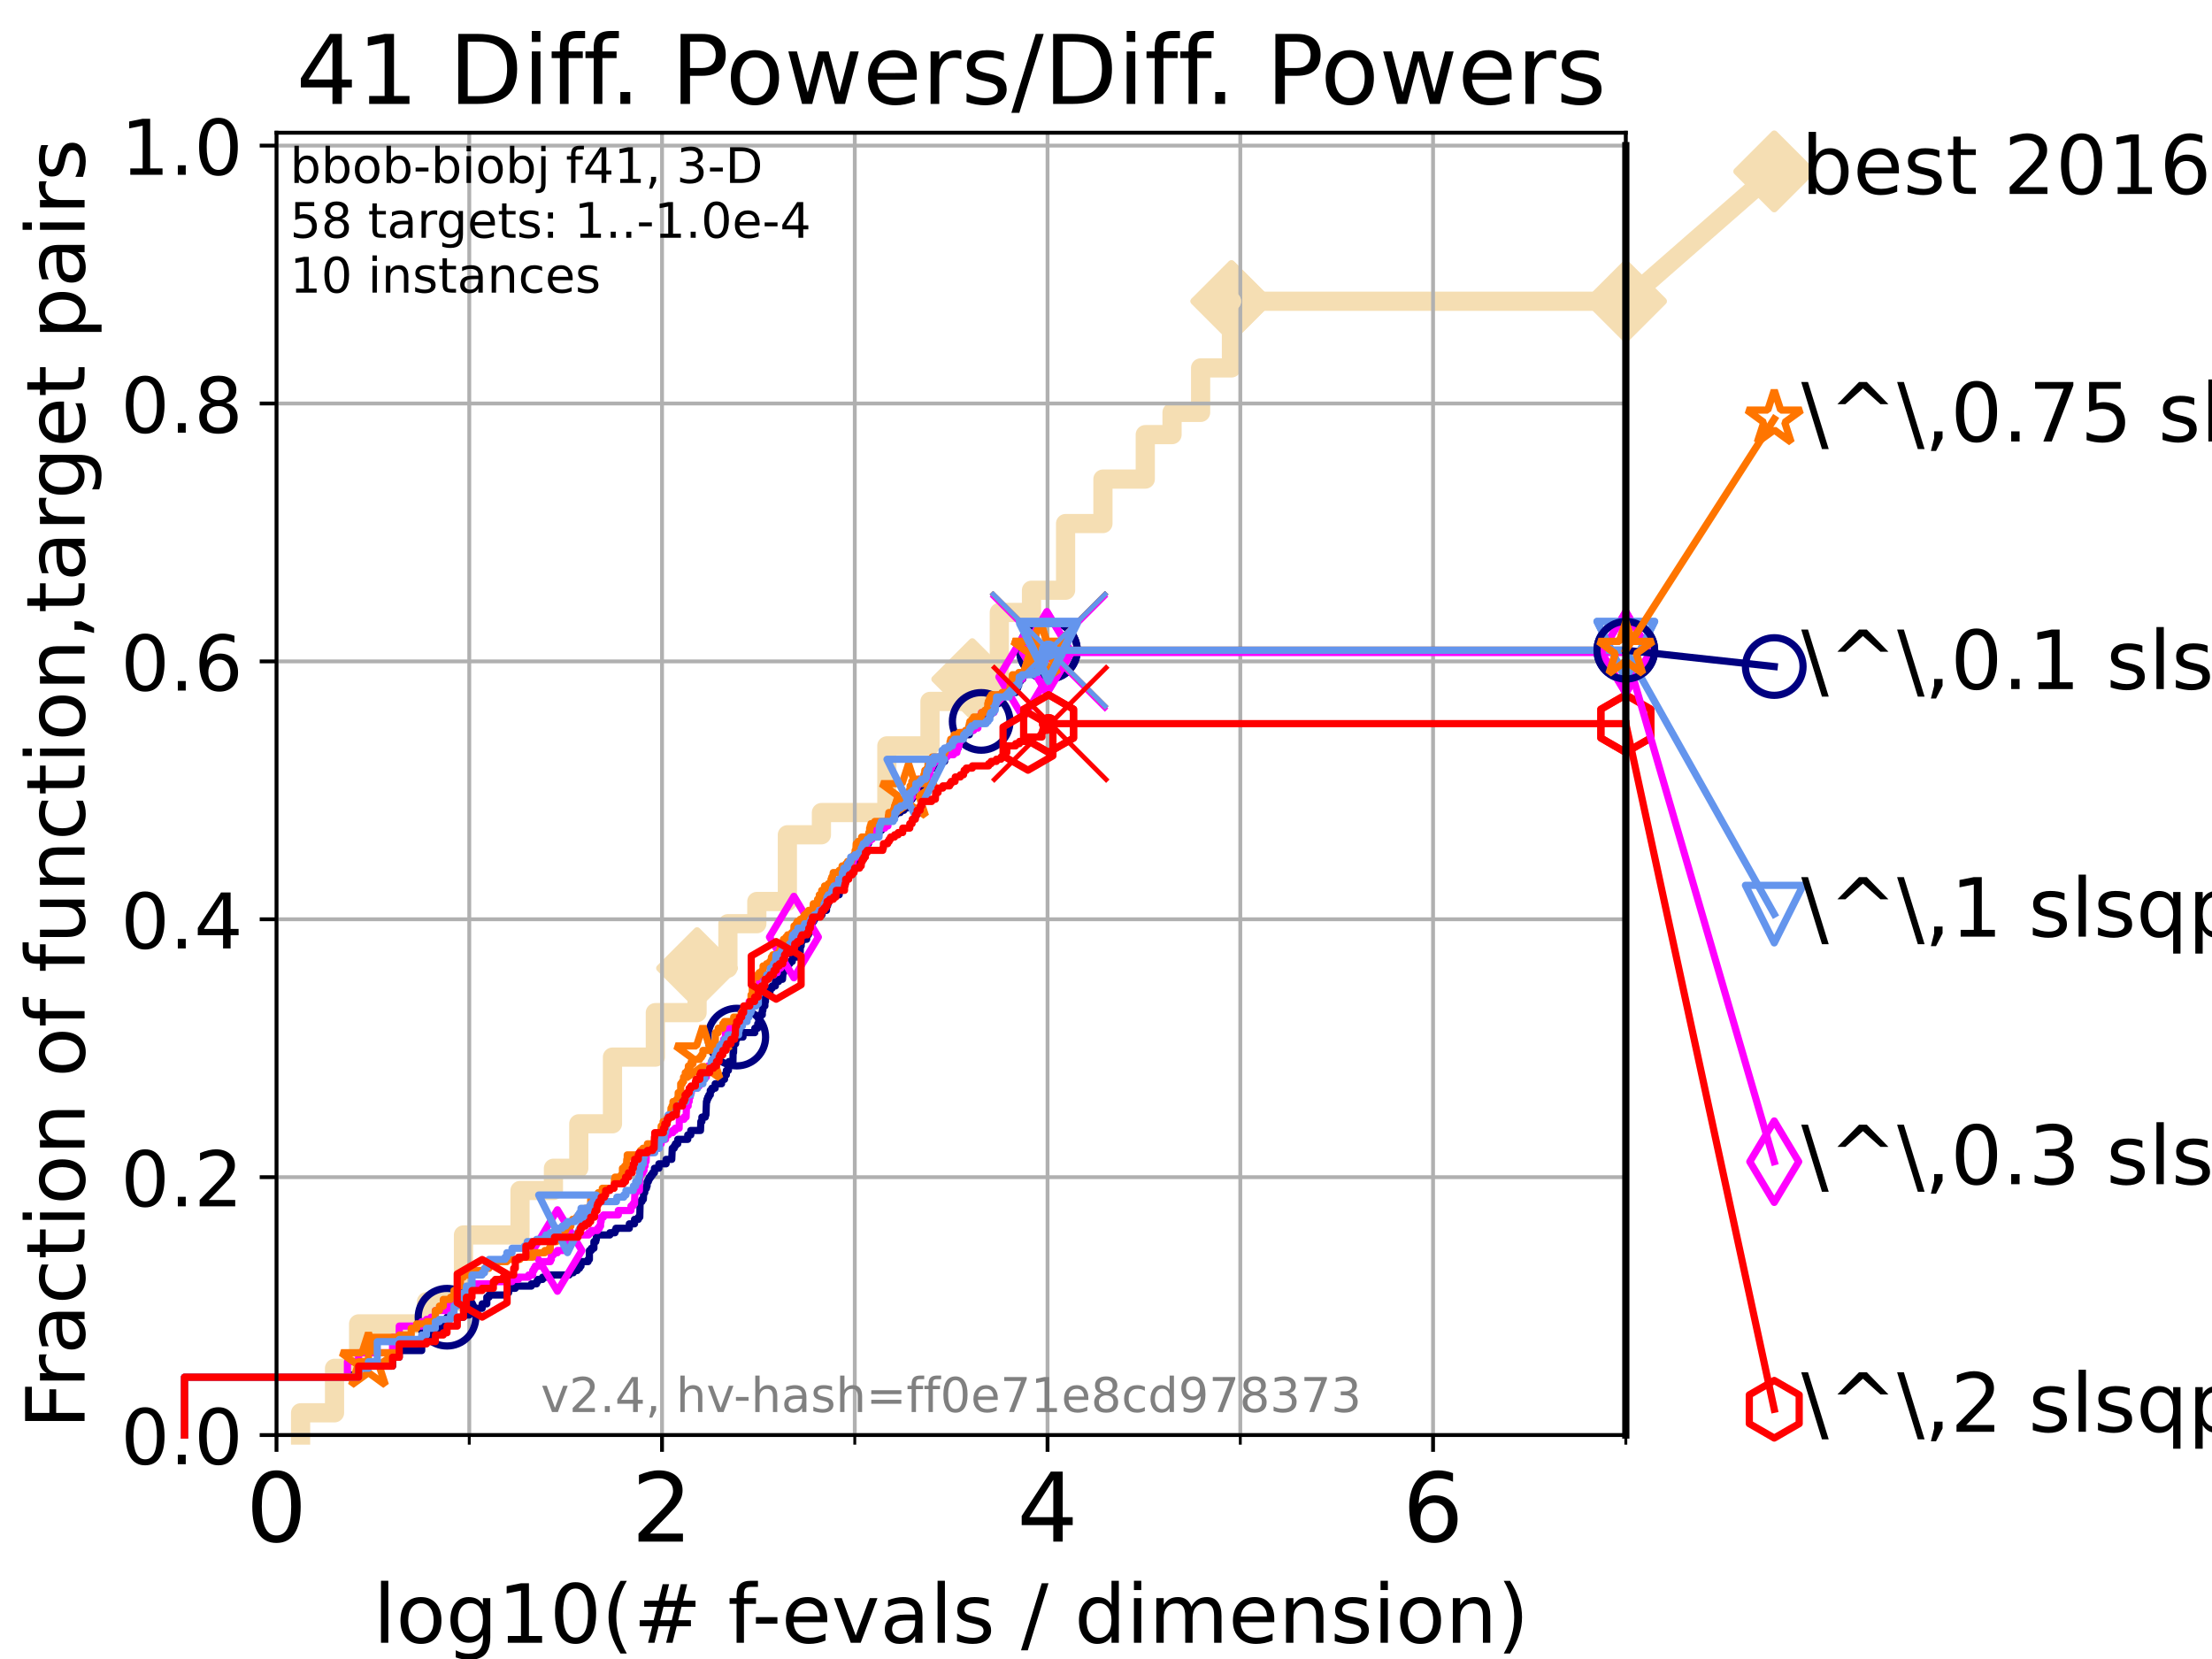 <?xml version="1.0" encoding="utf-8" standalone="no"?>
<!DOCTYPE svg PUBLIC "-//W3C//DTD SVG 1.1//EN"
  "http://www.w3.org/Graphics/SVG/1.1/DTD/svg11.dtd">
<!-- Created with matplotlib (https://matplotlib.org/) -->
<svg height="345.6pt" version="1.1" viewBox="0 0 460.8 345.6" width="460.8pt" xmlns="http://www.w3.org/2000/svg" xmlns:xlink="http://www.w3.org/1999/xlink">
 <defs>
  <style type="text/css">*{stroke-linecap:butt;stroke-linejoin:round;}</style>
 </defs>
 <g id="figure_1">
  <g id="patch_1">
   <path d="M 0 345.6 
L 460.8 345.6 
L 460.8 0 
L 0 0 
z
" style="fill:#ffffff;"/>
  </g>
  <g id="axes_1">
   <g id="patch_2">
    <path d="M 57.6 298.944 
L 338.688 298.944 
L 338.688 27.648 
L 57.6 27.648 
z
" style="fill:#ffffff;"/>
   </g>
   <g id="line2d_1">
    <path d="M 62.617 298.944 
L 62.617 294.313 
L 69.688 294.313 
L 69.688 285.05 
L 74.705 285.05 
L 74.705 275.788 
L 88.847 275.788 
L 88.847 271.157 
L 96.552 271.157 
L 96.552 257.263 
L 108.326 257.263 
L 108.326 248.001 
L 115.291 248.001 
L 115.291 243.37 
L 120.572 243.37 
L 120.572 234.107 
L 127.59 234.107 
L 127.59 220.214 
L 136.52 220.214 
L 136.52 210.951 
L 145.213 210.951 
L 145.213 201.689 
L 151.635 201.689 
L 151.635 192.426 
L 157.66 192.426 
L 157.66 187.795 
L 164.024 187.795 
L 164.024 173.901 
L 171.117 173.901 
L 171.117 169.27 
L 184.745 169.27 
L 184.745 155.377 
L 193.734 155.377 
L 193.734 146.114 
L 202.539 146.114 
L 202.539 141.483 
L 208.173 141.483 
L 208.173 127.589 
L 214.88 127.589 
L 214.88 122.958 
L 221.98 122.958 
L 221.98 109.065 
L 229.762 109.065 
L 229.762 99.802 
L 238.583 99.802 
L 238.583 90.54 
L 244.159 90.54 
L 244.159 85.909 
L 250.108 85.909 
L 250.108 76.646 
L 256.532 76.646 
L 256.532 62.753 
L 338.688 62.753 
" style="fill:none;stroke:#f5deb3;stroke-linecap:square;stroke-width:4;"/>
   </g>
   <g id="line2d_2">
    <defs>
     <path d="M 0 7.778 
L 7.778 0 
L 0 -7.778 
L -7.778 0 
z
" id="m66507c72d3" style="stroke:#f5deb3;stroke-linejoin:miter;stroke-width:1.5;"/>
    </defs>
    <g>
     <use style="fill:#f5deb3;stroke:#f5deb3;stroke-linejoin:miter;stroke-width:1.5;" x="145.213" xlink:href="#m66507c72d3" y="201.689"/>
     <use style="fill:#f5deb3;stroke:#f5deb3;stroke-linejoin:miter;stroke-width:1.5;" x="202.539" xlink:href="#m66507c72d3" y="141.483"/>
     <use style="fill:#f5deb3;stroke:#f5deb3;stroke-linejoin:miter;stroke-width:1.5;" x="256.532" xlink:href="#m66507c72d3" y="62.753"/>
     <use style="fill:#f5deb3;stroke:#f5deb3;stroke-linejoin:miter;stroke-width:1.5;" x="256.532" xlink:href="#m66507c72d3" y="62.753"/>
     <use style="fill:#f5deb3;stroke:#f5deb3;stroke-linejoin:miter;stroke-width:1.5;" x="338.688" xlink:href="#m66507c72d3" y="62.753"/>
    </g>
   </g>
   <g id="line2d_3">
    <path style="fill:none;stroke:#f5deb3;stroke-linecap:square;stroke-width:4;"/>
    <g/>
   </g>
   <g id="line2d_4">
    <path d="M 338.688 62.753 
L 369.608 35.706 
" style="fill:none;stroke:#f5deb3;stroke-linecap:square;stroke-width:4;"/>
    <g>
     <use style="fill:#f5deb3;stroke:#f5deb3;stroke-linejoin:miter;stroke-width:1.5;" x="338.688" xlink:href="#m66507c72d3" y="62.753"/>
     <use style="fill:#f5deb3;stroke:#f5deb3;stroke-linejoin:miter;stroke-width:1.5;" x="369.608" xlink:href="#m66507c72d3" y="35.706"/>
    </g>
   </g>
   <g id="matplotlib.axis_1">
    <g id="xtick_1">
     <g id="line2d_5">
      <path clip-path="url(#p78b85311d6)" d="M 57.6 298.944 
L 57.6 27.648 
" style="fill:none;stroke:#b0b0b0;stroke-linecap:square;stroke-width:0.8;"/>
     </g>
     <g id="line2d_6">
      <defs>
       <path d="M 0 0 
L 0 3.5 
" id="me726bf60eb" style="stroke:#000000;stroke-width:0.8;"/>
      </defs>
      <g>
       <use style="stroke:#000000;stroke-width:0.8;" x="57.6" xlink:href="#me726bf60eb" y="298.944"/>
      </g>
     </g>
     <g id="text_1">
      <!-- 0 -->
      <g transform="translate(51.237 321.141)scale(0.2 -0.2)">
       <defs>
        <path d="M 31.781 66.406 
Q 24.172 66.406 20.328 58.906 
Q 16.5 51.422 16.5 36.375 
Q 16.5 21.391 20.328 13.891 
Q 24.172 6.391 31.781 6.391 
Q 39.453 6.391 43.281 13.891 
Q 47.125 21.391 47.125 36.375 
Q 47.125 51.422 43.281 58.906 
Q 39.453 66.406 31.781 66.406 
z
M 31.781 74.219 
Q 44.047 74.219 50.516 64.516 
Q 56.984 54.828 56.984 36.375 
Q 56.984 17.969 50.516 8.266 
Q 44.047 -1.422 31.781 -1.422 
Q 19.531 -1.422 13.062 8.266 
Q 6.594 17.969 6.594 36.375 
Q 6.594 54.828 13.062 64.516 
Q 19.531 74.219 31.781 74.219 
z
" id="DejaVuSans-48"/>
       </defs>
       <use xlink:href="#DejaVuSans-48"/>
      </g>
     </g>
    </g>
    <g id="xtick_2">
     <g id="line2d_7">
      <path clip-path="url(#p78b85311d6)" d="M 137.911 298.944 
L 137.911 27.648 
" style="fill:none;stroke:#b0b0b0;stroke-linecap:square;stroke-width:0.8;"/>
     </g>
     <g id="line2d_8">
      <g>
       <use style="stroke:#000000;stroke-width:0.8;" x="137.911" xlink:href="#me726bf60eb" y="298.944"/>
      </g>
     </g>
     <g id="text_2">
      <!-- 2 -->
      <g transform="translate(131.548 321.141)scale(0.2 -0.2)">
       <defs>
        <path d="M 19.188 8.297 
L 53.609 8.297 
L 53.609 0 
L 7.328 0 
L 7.328 8.297 
Q 12.938 14.109 22.625 23.891 
Q 32.328 33.688 34.812 36.531 
Q 39.547 41.844 41.422 45.531 
Q 43.312 49.219 43.312 52.781 
Q 43.312 58.594 39.234 62.25 
Q 35.156 65.922 28.609 65.922 
Q 23.969 65.922 18.812 64.312 
Q 13.672 62.703 7.812 59.422 
L 7.812 69.391 
Q 13.766 71.781 18.938 73 
Q 24.125 74.219 28.422 74.219 
Q 39.75 74.219 46.484 68.547 
Q 53.219 62.891 53.219 53.422 
Q 53.219 48.922 51.531 44.891 
Q 49.859 40.875 45.406 35.406 
Q 44.188 33.984 37.641 27.219 
Q 31.109 20.453 19.188 8.297 
z
" id="DejaVuSans-50"/>
       </defs>
       <use xlink:href="#DejaVuSans-50"/>
      </g>
     </g>
    </g>
    <g id="xtick_3">
     <g id="line2d_9">
      <path clip-path="url(#p78b85311d6)" d="M 218.222 298.944 
L 218.222 27.648 
" style="fill:none;stroke:#b0b0b0;stroke-linecap:square;stroke-width:0.8;"/>
     </g>
     <g id="line2d_10">
      <g>
       <use style="stroke:#000000;stroke-width:0.8;" x="218.222" xlink:href="#me726bf60eb" y="298.944"/>
      </g>
     </g>
     <g id="text_3">
      <!-- 4 -->
      <g transform="translate(211.859 321.141)scale(0.2 -0.2)">
       <defs>
        <path d="M 37.797 64.312 
L 12.891 25.391 
L 37.797 25.391 
z
M 35.203 72.906 
L 47.609 72.906 
L 47.609 25.391 
L 58.016 25.391 
L 58.016 17.188 
L 47.609 17.188 
L 47.609 0 
L 37.797 0 
L 37.797 17.188 
L 4.891 17.188 
L 4.891 26.703 
z
" id="DejaVuSans-52"/>
       </defs>
       <use xlink:href="#DejaVuSans-52"/>
      </g>
     </g>
    </g>
    <g id="xtick_4">
     <g id="line2d_11">
      <path clip-path="url(#p78b85311d6)" d="M 298.533 298.944 
L 298.533 27.648 
" style="fill:none;stroke:#b0b0b0;stroke-linecap:square;stroke-width:0.8;"/>
     </g>
     <g id="line2d_12">
      <g>
       <use style="stroke:#000000;stroke-width:0.8;" x="298.533" xlink:href="#me726bf60eb" y="298.944"/>
      </g>
     </g>
     <g id="text_4">
      <!-- 6 -->
      <g transform="translate(292.17 321.141)scale(0.2 -0.2)">
       <defs>
        <path d="M 33.016 40.375 
Q 26.375 40.375 22.484 35.828 
Q 18.609 31.297 18.609 23.391 
Q 18.609 15.531 22.484 10.953 
Q 26.375 6.391 33.016 6.391 
Q 39.656 6.391 43.531 10.953 
Q 47.406 15.531 47.406 23.391 
Q 47.406 31.297 43.531 35.828 
Q 39.656 40.375 33.016 40.375 
z
M 52.594 71.297 
L 52.594 62.312 
Q 48.875 64.062 45.094 64.984 
Q 41.312 65.922 37.594 65.922 
Q 27.828 65.922 22.672 59.328 
Q 17.531 52.734 16.797 39.406 
Q 19.672 43.656 24.016 45.922 
Q 28.375 48.188 33.594 48.188 
Q 44.578 48.188 50.953 41.516 
Q 57.328 34.859 57.328 23.391 
Q 57.328 12.156 50.688 5.359 
Q 44.047 -1.422 33.016 -1.422 
Q 20.359 -1.422 13.672 8.266 
Q 6.984 17.969 6.984 36.375 
Q 6.984 53.656 15.188 63.938 
Q 23.391 74.219 37.203 74.219 
Q 40.922 74.219 44.703 73.484 
Q 48.484 72.75 52.594 71.297 
z
" id="DejaVuSans-54"/>
       </defs>
       <use xlink:href="#DejaVuSans-54"/>
      </g>
     </g>
    </g>
    <g id="xtick_5">
     <g id="line2d_13">
      <path clip-path="url(#p78b85311d6)" d="M 97.755 298.944 
L 97.755 27.648 
" style="fill:none;stroke:#b0b0b0;stroke-linecap:square;stroke-width:0.8;"/>
     </g>
     <g id="line2d_14">
      <defs>
       <path d="M 0 0 
L 0 2 
" id="m4657e0689c" style="stroke:#000000;stroke-width:0.6;"/>
      </defs>
      <g>
       <use style="stroke:#000000;stroke-width:0.6;" x="97.755" xlink:href="#m4657e0689c" y="298.944"/>
      </g>
     </g>
    </g>
    <g id="xtick_6">
     <g id="line2d_15">
      <path clip-path="url(#p78b85311d6)" d="M 178.066 298.944 
L 178.066 27.648 
" style="fill:none;stroke:#b0b0b0;stroke-linecap:square;stroke-width:0.8;"/>
     </g>
     <g id="line2d_16">
      <g>
       <use style="stroke:#000000;stroke-width:0.6;" x="178.066" xlink:href="#m4657e0689c" y="298.944"/>
      </g>
     </g>
    </g>
    <g id="xtick_7">
     <g id="line2d_17">
      <path clip-path="url(#p78b85311d6)" d="M 258.377 298.944 
L 258.377 27.648 
" style="fill:none;stroke:#b0b0b0;stroke-linecap:square;stroke-width:0.8;"/>
     </g>
     <g id="line2d_18">
      <g>
       <use style="stroke:#000000;stroke-width:0.6;" x="258.377" xlink:href="#m4657e0689c" y="298.944"/>
      </g>
     </g>
    </g>
    <g id="xtick_8">
     <g id="line2d_19">
      <path clip-path="url(#p78b85311d6)" d="M 338.688 298.944 
L 338.688 27.648 
" style="fill:none;stroke:#b0b0b0;stroke-linecap:square;stroke-width:0.8;"/>
     </g>
     <g id="line2d_20">
      <g>
       <use style="stroke:#000000;stroke-width:0.6;" x="338.688" xlink:href="#m4657e0689c" y="298.944"/>
      </g>
     </g>
    </g>
    <g id="text_5">
     <!-- log10(# f-evals / dimension) -->
     <g transform="translate(77.764 342.218)scale(0.17 -0.17)">
      <defs>
       <path d="M 9.422 75.984 
L 18.406 75.984 
L 18.406 0 
L 9.422 0 
z
" id="DejaVuSans-108"/>
       <path d="M 30.609 48.391 
Q 23.391 48.391 19.188 42.75 
Q 14.984 37.109 14.984 27.297 
Q 14.984 17.484 19.156 11.844 
Q 23.344 6.203 30.609 6.203 
Q 37.797 6.203 41.984 11.859 
Q 46.188 17.531 46.188 27.297 
Q 46.188 37.016 41.984 42.703 
Q 37.797 48.391 30.609 48.391 
z
M 30.609 56 
Q 42.328 56 49.016 48.375 
Q 55.719 40.766 55.719 27.297 
Q 55.719 13.875 49.016 6.219 
Q 42.328 -1.422 30.609 -1.422 
Q 18.844 -1.422 12.172 6.219 
Q 5.516 13.875 5.516 27.297 
Q 5.516 40.766 12.172 48.375 
Q 18.844 56 30.609 56 
z
" id="DejaVuSans-111"/>
       <path d="M 45.406 27.984 
Q 45.406 37.75 41.375 43.109 
Q 37.359 48.484 30.078 48.484 
Q 22.859 48.484 18.828 43.109 
Q 14.797 37.75 14.797 27.984 
Q 14.797 18.266 18.828 12.891 
Q 22.859 7.516 30.078 7.516 
Q 37.359 7.516 41.375 12.891 
Q 45.406 18.266 45.406 27.984 
z
M 54.391 6.781 
Q 54.391 -7.172 48.188 -13.984 
Q 42 -20.797 29.203 -20.797 
Q 24.469 -20.797 20.266 -20.094 
Q 16.062 -19.391 12.109 -17.922 
L 12.109 -9.188 
Q 16.062 -11.328 19.922 -12.344 
Q 23.781 -13.375 27.781 -13.375 
Q 36.625 -13.375 41.016 -8.766 
Q 45.406 -4.156 45.406 5.172 
L 45.406 9.625 
Q 42.625 4.781 38.281 2.391 
Q 33.938 0 27.875 0 
Q 17.828 0 11.672 7.656 
Q 5.516 15.328 5.516 27.984 
Q 5.516 40.672 11.672 48.328 
Q 17.828 56 27.875 56 
Q 33.938 56 38.281 53.609 
Q 42.625 51.219 45.406 46.391 
L 45.406 54.688 
L 54.391 54.688 
z
" id="DejaVuSans-103"/>
       <path d="M 12.406 8.297 
L 28.516 8.297 
L 28.516 63.922 
L 10.984 60.406 
L 10.984 69.391 
L 28.422 72.906 
L 38.281 72.906 
L 38.281 8.297 
L 54.391 8.297 
L 54.391 0 
L 12.406 0 
z
" id="DejaVuSans-49"/>
       <path d="M 31 75.875 
Q 24.469 64.656 21.281 53.656 
Q 18.109 42.672 18.109 31.391 
Q 18.109 20.125 21.312 9.062 
Q 24.516 -2 31 -13.188 
L 23.188 -13.188 
Q 15.875 -1.703 12.234 9.375 
Q 8.594 20.453 8.594 31.391 
Q 8.594 42.281 12.203 53.312 
Q 15.828 64.359 23.188 75.875 
z
" id="DejaVuSans-40"/>
       <path d="M 51.125 44 
L 36.922 44 
L 32.812 27.688 
L 47.125 27.688 
z
M 43.797 71.781 
L 38.719 51.516 
L 52.984 51.516 
L 58.109 71.781 
L 65.922 71.781 
L 60.891 51.516 
L 76.125 51.516 
L 76.125 44 
L 58.984 44 
L 54.984 27.688 
L 70.516 27.688 
L 70.516 20.219 
L 53.078 20.219 
L 48 0 
L 40.188 0 
L 45.219 20.219 
L 30.906 20.219 
L 25.875 0 
L 18.016 0 
L 23.094 20.219 
L 7.719 20.219 
L 7.719 27.688 
L 24.906 27.688 
L 29 44 
L 13.281 44 
L 13.281 51.516 
L 30.906 51.516 
L 35.891 71.781 
z
" id="DejaVuSans-35"/>
       <path id="DejaVuSans-32"/>
       <path d="M 37.109 75.984 
L 37.109 68.5 
L 28.516 68.5 
Q 23.688 68.5 21.797 66.547 
Q 19.922 64.594 19.922 59.516 
L 19.922 54.688 
L 34.719 54.688 
L 34.719 47.703 
L 19.922 47.703 
L 19.922 0 
L 10.891 0 
L 10.891 47.703 
L 2.297 47.703 
L 2.297 54.688 
L 10.891 54.688 
L 10.891 58.5 
Q 10.891 67.625 15.141 71.797 
Q 19.391 75.984 28.609 75.984 
z
" id="DejaVuSans-102"/>
       <path d="M 4.891 31.391 
L 31.203 31.391 
L 31.203 23.391 
L 4.891 23.391 
z
" id="DejaVuSans-45"/>
       <path d="M 56.203 29.594 
L 56.203 25.203 
L 14.891 25.203 
Q 15.484 15.922 20.484 11.062 
Q 25.484 6.203 34.422 6.203 
Q 39.594 6.203 44.453 7.469 
Q 49.312 8.734 54.109 11.281 
L 54.109 2.781 
Q 49.266 0.734 44.188 -0.344 
Q 39.109 -1.422 33.891 -1.422 
Q 20.797 -1.422 13.156 6.188 
Q 5.516 13.812 5.516 26.812 
Q 5.516 40.234 12.766 48.109 
Q 20.016 56 32.328 56 
Q 43.359 56 49.781 48.891 
Q 56.203 41.797 56.203 29.594 
z
M 47.219 32.234 
Q 47.125 39.594 43.094 43.984 
Q 39.062 48.391 32.422 48.391 
Q 24.906 48.391 20.391 44.141 
Q 15.875 39.891 15.188 32.172 
z
" id="DejaVuSans-101"/>
       <path d="M 2.984 54.688 
L 12.5 54.688 
L 29.594 8.797 
L 46.688 54.688 
L 56.203 54.688 
L 35.688 0 
L 23.484 0 
z
" id="DejaVuSans-118"/>
       <path d="M 34.281 27.484 
Q 23.391 27.484 19.188 25 
Q 14.984 22.516 14.984 16.5 
Q 14.984 11.719 18.141 8.906 
Q 21.297 6.109 26.703 6.109 
Q 34.188 6.109 38.703 11.406 
Q 43.219 16.703 43.219 25.484 
L 43.219 27.484 
z
M 52.203 31.203 
L 52.203 0 
L 43.219 0 
L 43.219 8.297 
Q 40.141 3.328 35.547 0.953 
Q 30.953 -1.422 24.312 -1.422 
Q 15.922 -1.422 10.953 3.297 
Q 6 8.016 6 15.922 
Q 6 25.141 12.172 29.828 
Q 18.359 34.516 30.609 34.516 
L 43.219 34.516 
L 43.219 35.406 
Q 43.219 41.609 39.141 45 
Q 35.062 48.391 27.688 48.391 
Q 23 48.391 18.547 47.266 
Q 14.109 46.141 10.016 43.891 
L 10.016 52.203 
Q 14.938 54.109 19.578 55.047 
Q 24.219 56 28.609 56 
Q 40.484 56 46.344 49.844 
Q 52.203 43.703 52.203 31.203 
z
" id="DejaVuSans-97"/>
       <path d="M 44.281 53.078 
L 44.281 44.578 
Q 40.484 46.531 36.375 47.5 
Q 32.281 48.484 27.875 48.484 
Q 21.188 48.484 17.844 46.438 
Q 14.5 44.391 14.5 40.281 
Q 14.5 37.156 16.891 35.375 
Q 19.281 33.594 26.516 31.984 
L 29.594 31.297 
Q 39.156 29.25 43.188 25.516 
Q 47.219 21.781 47.219 15.094 
Q 47.219 7.469 41.188 3.016 
Q 35.156 -1.422 24.609 -1.422 
Q 20.219 -1.422 15.453 -0.562 
Q 10.688 0.297 5.422 2 
L 5.422 11.281 
Q 10.406 8.688 15.234 7.391 
Q 20.062 6.109 24.812 6.109 
Q 31.156 6.109 34.562 8.281 
Q 37.984 10.453 37.984 14.406 
Q 37.984 18.062 35.516 20.016 
Q 33.062 21.969 24.703 23.781 
L 21.578 24.516 
Q 13.234 26.266 9.516 29.906 
Q 5.812 33.547 5.812 39.891 
Q 5.812 47.609 11.281 51.797 
Q 16.75 56 26.812 56 
Q 31.781 56 36.172 55.266 
Q 40.578 54.547 44.281 53.078 
z
" id="DejaVuSans-115"/>
       <path d="M 25.391 72.906 
L 33.688 72.906 
L 8.297 -9.281 
L 0 -9.281 
z
" id="DejaVuSans-47"/>
       <path d="M 45.406 46.391 
L 45.406 75.984 
L 54.391 75.984 
L 54.391 0 
L 45.406 0 
L 45.406 8.203 
Q 42.578 3.328 38.25 0.953 
Q 33.938 -1.422 27.875 -1.422 
Q 17.969 -1.422 11.734 6.484 
Q 5.516 14.406 5.516 27.297 
Q 5.516 40.188 11.734 48.094 
Q 17.969 56 27.875 56 
Q 33.938 56 38.25 53.625 
Q 42.578 51.266 45.406 46.391 
z
M 14.797 27.297 
Q 14.797 17.391 18.875 11.75 
Q 22.953 6.109 30.078 6.109 
Q 37.203 6.109 41.297 11.75 
Q 45.406 17.391 45.406 27.297 
Q 45.406 37.203 41.297 42.844 
Q 37.203 48.484 30.078 48.484 
Q 22.953 48.484 18.875 42.844 
Q 14.797 37.203 14.797 27.297 
z
" id="DejaVuSans-100"/>
       <path d="M 9.422 54.688 
L 18.406 54.688 
L 18.406 0 
L 9.422 0 
z
M 9.422 75.984 
L 18.406 75.984 
L 18.406 64.594 
L 9.422 64.594 
z
" id="DejaVuSans-105"/>
       <path d="M 52 44.188 
Q 55.375 50.25 60.062 53.125 
Q 64.75 56 71.094 56 
Q 79.641 56 84.281 50.016 
Q 88.922 44.047 88.922 33.016 
L 88.922 0 
L 79.891 0 
L 79.891 32.719 
Q 79.891 40.578 77.094 44.375 
Q 74.312 48.188 68.609 48.188 
Q 61.625 48.188 57.562 43.547 
Q 53.516 38.922 53.516 30.906 
L 53.516 0 
L 44.484 0 
L 44.484 32.719 
Q 44.484 40.625 41.703 44.406 
Q 38.922 48.188 33.109 48.188 
Q 26.219 48.188 22.156 43.531 
Q 18.109 38.875 18.109 30.906 
L 18.109 0 
L 9.078 0 
L 9.078 54.688 
L 18.109 54.688 
L 18.109 46.188 
Q 21.188 51.219 25.484 53.609 
Q 29.781 56 35.688 56 
Q 41.656 56 45.828 52.969 
Q 50 49.953 52 44.188 
z
" id="DejaVuSans-109"/>
       <path d="M 54.891 33.016 
L 54.891 0 
L 45.906 0 
L 45.906 32.719 
Q 45.906 40.484 42.875 44.328 
Q 39.844 48.188 33.797 48.188 
Q 26.516 48.188 22.312 43.547 
Q 18.109 38.922 18.109 30.906 
L 18.109 0 
L 9.078 0 
L 9.078 54.688 
L 18.109 54.688 
L 18.109 46.188 
Q 21.344 51.125 25.703 53.562 
Q 30.078 56 35.797 56 
Q 45.219 56 50.047 50.172 
Q 54.891 44.344 54.891 33.016 
z
" id="DejaVuSans-110"/>
       <path d="M 8.016 75.875 
L 15.828 75.875 
Q 23.141 64.359 26.781 53.312 
Q 30.422 42.281 30.422 31.391 
Q 30.422 20.453 26.781 9.375 
Q 23.141 -1.703 15.828 -13.188 
L 8.016 -13.188 
Q 14.5 -2 17.703 9.062 
Q 20.906 20.125 20.906 31.391 
Q 20.906 42.672 17.703 53.656 
Q 14.5 64.656 8.016 75.875 
z
" id="DejaVuSans-41"/>
      </defs>
      <use xlink:href="#DejaVuSans-108"/>
      <use x="27.783" xlink:href="#DejaVuSans-111"/>
      <use x="88.965" xlink:href="#DejaVuSans-103"/>
      <use x="152.441" xlink:href="#DejaVuSans-49"/>
      <use x="216.064" xlink:href="#DejaVuSans-48"/>
      <use x="279.688" xlink:href="#DejaVuSans-40"/>
      <use x="318.701" xlink:href="#DejaVuSans-35"/>
      <use x="402.49" xlink:href="#DejaVuSans-32"/>
      <use x="434.277" xlink:href="#DejaVuSans-102"/>
      <use x="463.982" xlink:href="#DejaVuSans-45"/>
      <use x="500.066" xlink:href="#DejaVuSans-101"/>
      <use x="561.59" xlink:href="#DejaVuSans-118"/>
      <use x="620.77" xlink:href="#DejaVuSans-97"/>
      <use x="682.049" xlink:href="#DejaVuSans-108"/>
      <use x="709.832" xlink:href="#DejaVuSans-115"/>
      <use x="761.932" xlink:href="#DejaVuSans-32"/>
      <use x="793.719" xlink:href="#DejaVuSans-47"/>
      <use x="827.41" xlink:href="#DejaVuSans-32"/>
      <use x="859.197" xlink:href="#DejaVuSans-100"/>
      <use x="922.674" xlink:href="#DejaVuSans-105"/>
      <use x="950.457" xlink:href="#DejaVuSans-109"/>
      <use x="1047.869" xlink:href="#DejaVuSans-101"/>
      <use x="1109.393" xlink:href="#DejaVuSans-110"/>
      <use x="1172.771" xlink:href="#DejaVuSans-115"/>
      <use x="1224.871" xlink:href="#DejaVuSans-105"/>
      <use x="1252.654" xlink:href="#DejaVuSans-111"/>
      <use x="1313.836" xlink:href="#DejaVuSans-110"/>
      <use x="1377.215" xlink:href="#DejaVuSans-41"/>
     </g>
    </g>
   </g>
   <g id="matplotlib.axis_2">
    <g id="ytick_1">
     <g id="line2d_21">
      <path clip-path="url(#p78b85311d6)" d="M 57.6 298.944 
L 338.688 298.944 
" style="fill:none;stroke:#b0b0b0;stroke-linecap:square;stroke-width:0.8;"/>
     </g>
     <g id="line2d_22">
      <defs>
       <path d="M 0 0 
L -3.5 0 
" id="medff5ca08e" style="stroke:#000000;stroke-width:0.8;"/>
      </defs>
      <g>
       <use style="stroke:#000000;stroke-width:0.8;" x="57.6" xlink:href="#medff5ca08e" y="298.944"/>
      </g>
     </g>
     <g id="text_6">
      <!-- 0.0 -->
      <g transform="translate(25.155 305.023)scale(0.16 -0.16)">
       <defs>
        <path d="M 10.688 12.406 
L 21 12.406 
L 21 0 
L 10.688 0 
z
" id="DejaVuSans-46"/>
       </defs>
       <use xlink:href="#DejaVuSans-48"/>
       <use x="63.623" xlink:href="#DejaVuSans-46"/>
       <use x="95.41" xlink:href="#DejaVuSans-48"/>
      </g>
     </g>
    </g>
    <g id="ytick_2">
     <g id="line2d_23">
      <path clip-path="url(#p78b85311d6)" d="M 57.6 245.222 
L 338.688 245.222 
" style="fill:none;stroke:#b0b0b0;stroke-linecap:square;stroke-width:0.8;"/>
     </g>
     <g id="line2d_24">
      <g>
       <use style="stroke:#000000;stroke-width:0.8;" x="57.6" xlink:href="#medff5ca08e" y="245.222"/>
      </g>
     </g>
     <g id="text_7">
      <!-- 0.2 -->
      <g transform="translate(25.155 251.301)scale(0.16 -0.16)">
       <use xlink:href="#DejaVuSans-48"/>
       <use x="63.623" xlink:href="#DejaVuSans-46"/>
       <use x="95.41" xlink:href="#DejaVuSans-50"/>
      </g>
     </g>
    </g>
    <g id="ytick_3">
     <g id="line2d_25">
      <path clip-path="url(#p78b85311d6)" d="M 57.6 191.5 
L 338.688 191.5 
" style="fill:none;stroke:#b0b0b0;stroke-linecap:square;stroke-width:0.8;"/>
     </g>
     <g id="line2d_26">
      <g>
       <use style="stroke:#000000;stroke-width:0.8;" x="57.6" xlink:href="#medff5ca08e" y="191.5"/>
      </g>
     </g>
     <g id="text_8">
      <!-- 0.4 -->
      <g transform="translate(25.155 197.579)scale(0.16 -0.16)">
       <use xlink:href="#DejaVuSans-48"/>
       <use x="63.623" xlink:href="#DejaVuSans-46"/>
       <use x="95.41" xlink:href="#DejaVuSans-52"/>
      </g>
     </g>
    </g>
    <g id="ytick_4">
     <g id="line2d_27">
      <path clip-path="url(#p78b85311d6)" d="M 57.6 137.778 
L 338.688 137.778 
" style="fill:none;stroke:#b0b0b0;stroke-linecap:square;stroke-width:0.8;"/>
     </g>
     <g id="line2d_28">
      <g>
       <use style="stroke:#000000;stroke-width:0.8;" x="57.6" xlink:href="#medff5ca08e" y="137.778"/>
      </g>
     </g>
     <g id="text_9">
      <!-- 0.6 -->
      <g transform="translate(25.155 143.857)scale(0.16 -0.16)">
       <use xlink:href="#DejaVuSans-48"/>
       <use x="63.623" xlink:href="#DejaVuSans-46"/>
       <use x="95.41" xlink:href="#DejaVuSans-54"/>
      </g>
     </g>
    </g>
    <g id="ytick_5">
     <g id="line2d_29">
      <path clip-path="url(#p78b85311d6)" d="M 57.6 84.056 
L 338.688 84.056 
" style="fill:none;stroke:#b0b0b0;stroke-linecap:square;stroke-width:0.8;"/>
     </g>
     <g id="line2d_30">
      <g>
       <use style="stroke:#000000;stroke-width:0.8;" x="57.6" xlink:href="#medff5ca08e" y="84.056"/>
      </g>
     </g>
     <g id="text_10">
      <!-- 0.8 -->
      <g transform="translate(25.155 90.135)scale(0.16 -0.16)">
       <defs>
        <path d="M 31.781 34.625 
Q 24.75 34.625 20.719 30.859 
Q 16.703 27.094 16.703 20.516 
Q 16.703 13.922 20.719 10.156 
Q 24.75 6.391 31.781 6.391 
Q 38.812 6.391 42.859 10.172 
Q 46.922 13.969 46.922 20.516 
Q 46.922 27.094 42.891 30.859 
Q 38.875 34.625 31.781 34.625 
z
M 21.922 38.812 
Q 15.578 40.375 12.031 44.719 
Q 8.5 49.078 8.5 55.328 
Q 8.5 64.062 14.719 69.141 
Q 20.953 74.219 31.781 74.219 
Q 42.672 74.219 48.875 69.141 
Q 55.078 64.062 55.078 55.328 
Q 55.078 49.078 51.531 44.719 
Q 48 40.375 41.703 38.812 
Q 48.828 37.156 52.797 32.312 
Q 56.781 27.484 56.781 20.516 
Q 56.781 9.906 50.312 4.234 
Q 43.844 -1.422 31.781 -1.422 
Q 19.734 -1.422 13.25 4.234 
Q 6.781 9.906 6.781 20.516 
Q 6.781 27.484 10.781 32.312 
Q 14.797 37.156 21.922 38.812 
z
M 18.312 54.391 
Q 18.312 48.734 21.844 45.562 
Q 25.391 42.391 31.781 42.391 
Q 38.141 42.391 41.719 45.562 
Q 45.312 48.734 45.312 54.391 
Q 45.312 60.062 41.719 63.234 
Q 38.141 66.406 31.781 66.406 
Q 25.391 66.406 21.844 63.234 
Q 18.312 60.062 18.312 54.391 
z
" id="DejaVuSans-56"/>
       </defs>
       <use xlink:href="#DejaVuSans-48"/>
       <use x="63.623" xlink:href="#DejaVuSans-46"/>
       <use x="95.41" xlink:href="#DejaVuSans-56"/>
      </g>
     </g>
    </g>
    <g id="ytick_6">
     <g id="line2d_31">
      <path clip-path="url(#p78b85311d6)" d="M 57.6 30.334 
L 338.688 30.334 
" style="fill:none;stroke:#b0b0b0;stroke-linecap:square;stroke-width:0.8;"/>
     </g>
     <g id="line2d_32">
      <g>
       <use style="stroke:#000000;stroke-width:0.8;" x="57.6" xlink:href="#medff5ca08e" y="30.334"/>
      </g>
     </g>
     <g id="text_11">
      <!-- 1.0 -->
      <g transform="translate(25.155 36.413)scale(0.16 -0.16)">
       <use xlink:href="#DejaVuSans-49"/>
       <use x="63.623" xlink:href="#DejaVuSans-46"/>
       <use x="95.41" xlink:href="#DejaVuSans-48"/>
      </g>
     </g>
    </g>
    <g id="text_12">
     <!-- Fraction of function,target pairs -->
     <g transform="translate(17.62 297.681)rotate(-90)scale(0.17 -0.17)">
      <defs>
       <path d="M 9.812 72.906 
L 51.703 72.906 
L 51.703 64.594 
L 19.672 64.594 
L 19.672 43.109 
L 48.578 43.109 
L 48.578 34.812 
L 19.672 34.812 
L 19.672 0 
L 9.812 0 
z
" id="DejaVuSans-70"/>
       <path d="M 41.109 46.297 
Q 39.594 47.172 37.812 47.578 
Q 36.031 48 33.891 48 
Q 26.266 48 22.188 43.047 
Q 18.109 38.094 18.109 28.812 
L 18.109 0 
L 9.078 0 
L 9.078 54.688 
L 18.109 54.688 
L 18.109 46.188 
Q 20.953 51.172 25.484 53.578 
Q 30.031 56 36.531 56 
Q 37.453 56 38.578 55.875 
Q 39.703 55.766 41.062 55.516 
z
" id="DejaVuSans-114"/>
       <path d="M 48.781 52.594 
L 48.781 44.188 
Q 44.969 46.297 41.141 47.344 
Q 37.312 48.391 33.406 48.391 
Q 24.656 48.391 19.812 42.844 
Q 14.984 37.312 14.984 27.297 
Q 14.984 17.281 19.812 11.734 
Q 24.656 6.203 33.406 6.203 
Q 37.312 6.203 41.141 7.25 
Q 44.969 8.297 48.781 10.406 
L 48.781 2.094 
Q 45.016 0.344 40.984 -0.531 
Q 36.969 -1.422 32.422 -1.422 
Q 20.062 -1.422 12.781 6.344 
Q 5.516 14.109 5.516 27.297 
Q 5.516 40.672 12.859 48.328 
Q 20.219 56 33.016 56 
Q 37.156 56 41.109 55.141 
Q 45.062 54.297 48.781 52.594 
z
" id="DejaVuSans-99"/>
       <path d="M 18.312 70.219 
L 18.312 54.688 
L 36.812 54.688 
L 36.812 47.703 
L 18.312 47.703 
L 18.312 18.016 
Q 18.312 11.328 20.141 9.422 
Q 21.969 7.516 27.594 7.516 
L 36.812 7.516 
L 36.812 0 
L 27.594 0 
Q 17.188 0 13.234 3.875 
Q 9.281 7.766 9.281 18.016 
L 9.281 47.703 
L 2.688 47.703 
L 2.688 54.688 
L 9.281 54.688 
L 9.281 70.219 
z
" id="DejaVuSans-116"/>
       <path d="M 8.5 21.578 
L 8.5 54.688 
L 17.484 54.688 
L 17.484 21.922 
Q 17.484 14.156 20.5 10.266 
Q 23.531 6.391 29.594 6.391 
Q 36.859 6.391 41.078 11.031 
Q 45.312 15.672 45.312 23.688 
L 45.312 54.688 
L 54.297 54.688 
L 54.297 0 
L 45.312 0 
L 45.312 8.406 
Q 42.047 3.422 37.719 1 
Q 33.406 -1.422 27.688 -1.422 
Q 18.266 -1.422 13.375 4.438 
Q 8.5 10.297 8.5 21.578 
z
M 31.109 56 
z
" id="DejaVuSans-117"/>
       <path d="M 11.719 12.406 
L 22.016 12.406 
L 22.016 4 
L 14.016 -11.625 
L 7.719 -11.625 
L 11.719 4 
z
" id="DejaVuSans-44"/>
       <path d="M 18.109 8.203 
L 18.109 -20.797 
L 9.078 -20.797 
L 9.078 54.688 
L 18.109 54.688 
L 18.109 46.391 
Q 20.953 51.266 25.266 53.625 
Q 29.594 56 35.594 56 
Q 45.562 56 51.781 48.094 
Q 58.016 40.188 58.016 27.297 
Q 58.016 14.406 51.781 6.484 
Q 45.562 -1.422 35.594 -1.422 
Q 29.594 -1.422 25.266 0.953 
Q 20.953 3.328 18.109 8.203 
z
M 48.688 27.297 
Q 48.688 37.203 44.609 42.844 
Q 40.531 48.484 33.406 48.484 
Q 26.266 48.484 22.188 42.844 
Q 18.109 37.203 18.109 27.297 
Q 18.109 17.391 22.188 11.75 
Q 26.266 6.109 33.406 6.109 
Q 40.531 6.109 44.609 11.75 
Q 48.688 17.391 48.688 27.297 
z
" id="DejaVuSans-112"/>
      </defs>
      <use xlink:href="#DejaVuSans-70"/>
      <use x="50.27" xlink:href="#DejaVuSans-114"/>
      <use x="91.383" xlink:href="#DejaVuSans-97"/>
      <use x="152.662" xlink:href="#DejaVuSans-99"/>
      <use x="207.643" xlink:href="#DejaVuSans-116"/>
      <use x="246.852" xlink:href="#DejaVuSans-105"/>
      <use x="274.635" xlink:href="#DejaVuSans-111"/>
      <use x="335.816" xlink:href="#DejaVuSans-110"/>
      <use x="399.195" xlink:href="#DejaVuSans-32"/>
      <use x="430.982" xlink:href="#DejaVuSans-111"/>
      <use x="492.164" xlink:href="#DejaVuSans-102"/>
      <use x="527.369" xlink:href="#DejaVuSans-32"/>
      <use x="559.156" xlink:href="#DejaVuSans-102"/>
      <use x="594.361" xlink:href="#DejaVuSans-117"/>
      <use x="657.74" xlink:href="#DejaVuSans-110"/>
      <use x="721.119" xlink:href="#DejaVuSans-99"/>
      <use x="776.1" xlink:href="#DejaVuSans-116"/>
      <use x="815.309" xlink:href="#DejaVuSans-105"/>
      <use x="843.092" xlink:href="#DejaVuSans-111"/>
      <use x="904.273" xlink:href="#DejaVuSans-110"/>
      <use x="967.652" xlink:href="#DejaVuSans-44"/>
      <use x="999.439" xlink:href="#DejaVuSans-116"/>
      <use x="1038.648" xlink:href="#DejaVuSans-97"/>
      <use x="1099.928" xlink:href="#DejaVuSans-114"/>
      <use x="1139.291" xlink:href="#DejaVuSans-103"/>
      <use x="1202.768" xlink:href="#DejaVuSans-101"/>
      <use x="1264.291" xlink:href="#DejaVuSans-116"/>
      <use x="1303.5" xlink:href="#DejaVuSans-32"/>
      <use x="1335.287" xlink:href="#DejaVuSans-112"/>
      <use x="1398.764" xlink:href="#DejaVuSans-97"/>
      <use x="1460.043" xlink:href="#DejaVuSans-105"/>
      <use x="1487.826" xlink:href="#DejaVuSans-114"/>
      <use x="1528.939" xlink:href="#DejaVuSans-115"/>
     </g>
    </g>
   </g>
   <g id="line2d_33">
    <defs>
     <path d="M 0 1.5 
C 0.398 1.5 0.779 1.342 1.061 1.061 
C 1.342 0.779 1.5 0.398 1.5 0 
C 1.5 -0.398 1.342 -0.779 1.061 -1.061 
C 0.779 -1.342 0.398 -1.5 0 -1.5 
C -0.398 -1.5 -0.779 -1.342 -1.061 -1.061 
C -1.342 -0.779 -1.5 -0.398 -1.5 0 
C -1.5 0.398 -1.342 0.779 -1.061 1.061 
C -0.779 1.342 -0.398 1.5 0 1.5 
z
" id="m6e09eca8dd" style="stroke:#f5deb3;"/>
    </defs>
    <g>
     <use style="fill:#f5deb3;stroke:#f5deb3;" x="256.532" xlink:href="#m6e09eca8dd" y="62.753"/>
     <use style="fill:#f5deb3;stroke:#f5deb3;" x="256.532" xlink:href="#m6e09eca8dd" y="62.753"/>
    </g>
   </g>
   <g id="line2d_34">
    <defs>
     <path d="M 0 1.5 
C 0.398 1.5 0.779 1.342 1.061 1.061 
C 1.342 0.779 1.5 0.398 1.5 0 
C 1.5 -0.398 1.342 -0.779 1.061 -1.061 
C 0.779 -1.342 0.398 -1.5 0 -1.5 
C -0.398 -1.5 -0.779 -1.342 -1.061 -1.061 
C -1.342 -0.779 -1.5 -0.398 -1.5 0 
C -1.5 0.398 -1.342 0.779 -1.061 1.061 
C -0.779 1.342 -0.398 1.5 0 1.5 
z
" id="ma39d66b06b" style="stroke:#000080;"/>
    </defs>
    <g>
     <use style="fill:#000080;stroke:#000080;" x="218.407" xlink:href="#ma39d66b06b" y="135.462"/>
     <use style="fill:#000080;stroke:#000080;" x="218.407" xlink:href="#ma39d66b06b" y="135.462"/>
    </g>
   </g>
   <g id="line2d_35">
    <path d="M 38.441 298.944 
L 38.441 286.903 
L 72.376 286.903 
L 72.376 286.44 
L 74.705 286.44 
L 74.705 284.587 
L 81.776 284.587 
L 81.776 282.735 
L 83.172 282.735 
L 83.172 281.345 
L 87.85 281.345 
L 87.85 279.03 
L 88.847 279.03 
L 88.847 278.104 
L 90.684 278.104 
L 90.684 276.714 
L 92.347 276.714 
L 92.347 275.325 
L 93.122 275.325 
L 93.122 274.399 
L 96.552 274.399 
L 96.552 273.935 
L 97.755 273.935 
L 97.755 273.472 
L 98.881 273.472 
L 98.881 273.009 
L 99.418 273.009 
L 99.418 272.546 
L 100.444 272.546 
L 100.444 271.62 
L 101.413 271.62 
L 101.413 270.231 
L 101.878 270.231 
L 101.878 269.767 
L 105.585 269.767 
L 105.585 269.304 
L 105.952 269.304 
L 105.952 268.378 
L 107.348 268.378 
L 107.348 267.915 
L 110.694 267.915 
L 110.694 267.452 
L 111.768 267.452 
L 111.768 266.989 
L 112.026 266.989 
L 112.026 266.526 
L 113.023 266.526 
L 113.023 266.062 
L 114.194 266.062 
L 114.194 265.599 
L 118.577 265.599 
L 118.577 265.136 
L 119.436 265.136 
L 119.436 264.673 
L 120.255 264.673 
L 120.255 264.21 
L 120.728 264.21 
L 120.728 263.747 
L 121.037 263.747 
L 121.037 262.821 
L 122.503 262.821 
L 122.503 262.357 
L 122.782 262.357 
L 122.782 260.505 
L 123.193 260.505 
L 123.193 260.042 
L 123.725 260.042 
L 123.725 258.653 
L 124.114 258.653 
L 124.114 258.189 
L 124.242 258.189 
L 124.242 257.263 
L 127.057 257.263 
L 127.057 256.8 
L 128.108 256.8 
L 128.108 256.337 
L 128.311 256.337 
L 128.311 255.874 
L 131.099 255.874 
L 131.099 254.948 
L 132.182 254.948 
L 132.182 254.021 
L 132.971 254.021 
L 132.971 253.558 
L 133.277 253.558 
L 133.353 250.316 
L 133.726 250.316 
L 133.726 249.853 
L 134.019 249.853 
L 134.092 248.464 
L 134.308 248.464 
L 134.379 247.538 
L 134.661 247.538 
L 134.661 247.075 
L 134.801 247.075 
L 134.801 246.148 
L 135.077 246.148 
L 135.077 245.685 
L 135.281 245.685 
L 135.281 245.222 
L 135.615 245.222 
L 135.615 244.759 
L 135.944 244.759 
L 135.944 244.296 
L 136.33 244.296 
L 136.33 243.37 
L 137.259 243.37 
L 137.259 242.443 
L 138.762 242.443 
L 138.762 241.517 
L 139.939 241.517 
L 140.042 239.201 
L 140.449 239.201 
L 140.449 238.738 
L 140.699 238.738 
L 140.699 238.275 
L 141.187 238.275 
L 141.187 237.349 
L 143.273 237.349 
L 143.273 236.423 
L 143.903 236.423 
L 143.903 235.496 
L 145.925 235.496 
L 145.998 233.644 
L 146.216 233.644 
L 146.216 232.718 
L 146.924 232.718 
L 146.924 232.255 
L 147.062 232.255 
L 147.165 229.476 
L 147.267 229.476 
L 147.267 229.013 
L 147.436 229.013 
L 147.436 228.55 
L 147.67 228.55 
L 147.67 228.087 
L 147.967 228.087 
L 147.967 227.16 
L 148.29 227.16 
L 148.29 226.697 
L 148.982 226.697 
L 148.982 225.771 
L 150.316 225.771 
L 150.316 224.845 
L 150.933 224.845 
L 150.933 223.918 
L 151.314 223.918 
L 151.314 222.992 
L 151.74 222.992 
L 151.845 221.14 
L 152.687 221.14 
L 152.712 219.287 
L 152.811 219.287 
L 152.861 217.435 
L 153.251 217.435 
L 153.251 216.509 
L 153.49 216.509 
L 153.49 216.045 
L 154.774 216.045 
L 154.774 215.119 
L 157.243 215.119 
L 157.243 214.193 
L 157.847 214.193 
L 157.847 213.267 
L 158.068 213.267 
L 158.068 212.34 
L 158.286 212.34 
L 158.286 211.414 
L 158.802 211.414 
L 158.802 210.488 
L 158.925 210.488 
L 158.925 209.562 
L 159.338 209.562 
L 159.338 208.635 
L 159.457 208.635 
L 159.457 207.246 
L 160.249 207.246 
L 160.249 206.783 
L 160.394 206.783 
L 160.394 205.857 
L 160.852 205.857 
L 160.852 205.394 
L 161.526 205.394 
L 161.526 204.467 
L 162.203 204.467 
L 162.203 204.004 
L 163.007 204.004 
L 163.117 202.615 
L 163.267 202.615 
L 163.267 201.689 
L 163.496 201.689 
L 163.496 201.226 
L 164.102 201.226 
L 164.102 200.762 
L 164.537 200.762 
L 164.537 200.299 
L 165.047 200.299 
L 165.145 199.373 
L 166.083 199.373 
L 166.129 198.447 
L 166.696 198.447 
L 166.729 197.057 
L 166.906 197.057 
L 166.906 196.131 
L 167.115 196.131 
L 167.115 195.668 
L 168.048 195.668 
L 168.13 194.742 
L 168.416 194.742 
L 168.416 194.279 
L 168.677 194.279 
L 168.696 193.353 
L 168.894 193.353 
L 168.894 192.889 
L 169.109 192.889 
L 169.158 191.963 
L 169.513 191.963 
L 169.513 191.5 
L 169.758 191.5 
L 169.758 190.574 
L 171.246 190.574 
L 171.298 189.648 
L 172.175 189.648 
L 172.175 188.721 
L 172.394 188.721 
L 172.394 188.258 
L 172.546 188.258 
L 172.546 187.332 
L 172.657 187.332 
L 172.657 186.869 
L 173.448 186.869 
L 173.448 186.406 
L 174.817 186.406 
L 174.915 185.479 
L 175.06 185.479 
L 175.06 185.016 
L 175.678 185.016 
L 175.678 184.553 
L 175.923 184.553 
L 175.923 183.627 
L 176.229 183.627 
L 176.28 182.238 
L 176.682 182.238 
L 176.788 180.848 
L 177.744 180.848 
L 177.744 179.922 
L 178.113 179.922 
L 178.113 179.459 
L 179.132 179.459 
L 179.17 178.07 
L 179.881 178.07 
L 179.98 177.143 
L 180.524 177.143 
L 180.524 176.68 
L 180.68 176.68 
L 180.68 175.754 
L 180.933 175.754 
L 180.933 174.828 
L 181.534 174.828 
L 181.534 174.365 
L 182.704 174.365 
L 182.704 173.901 
L 183.048 173.901 
L 183.092 172.975 
L 183.633 172.975 
L 183.633 172.049 
L 184.017 172.049 
L 184.017 171.586 
L 184.554 171.586 
L 184.554 171.123 
L 185.168 171.123 
L 185.168 170.66 
L 185.959 170.66 
L 185.959 169.733 
L 186.679 169.733 
L 186.679 169.27 
L 187.544 169.27 
L 187.544 168.807 
L 188.291 168.807 
L 188.291 168.344 
L 188.882 168.344 
L 188.882 167.881 
L 189.168 167.881 
L 189.168 166.955 
L 189.442 166.955 
L 189.442 166.492 
L 190.008 166.492 
L 190.008 166.028 
L 190.319 166.028 
L 190.319 165.565 
L 190.48 165.565 
L 190.48 165.102 
L 191.069 165.102 
L 191.069 164.176 
L 191.808 164.176 
L 191.84 163.25 
L 192.429 163.25 
L 192.429 162.323 
L 192.952 162.323 
L 192.952 161.86 
L 193.229 161.86 
L 193.229 161.397 
L 193.639 161.397 
L 193.691 160.008 
L 195.366 160.008 
L 195.366 159.545 
L 195.933 159.545 
L 195.933 159.082 
L 196.2 159.082 
L 196.2 158.618 
L 196.79 158.618 
L 196.79 157.692 
L 196.928 157.692 
L 196.928 157.229 
L 197.452 157.229 
L 197.452 156.766 
L 198.719 156.766 
L 198.719 156.303 
L 199.075 156.303 
L 199.075 155.84 
L 199.604 155.84 
L 199.632 154.45 
L 200.566 154.45 
L 200.652 153.061 
L 201.928 153.061 
L 201.952 152.135 
L 202.777 152.135 
L 202.777 151.672 
L 202.978 151.672 
L 202.978 150.745 
L 203.926 150.745 
L 203.926 150.282 
L 204.399 150.282 
L 204.408 148.893 
L 206.431 148.893 
L 206.431 148.43 
L 206.645 148.43 
L 206.645 147.967 
L 206.782 147.967 
L 206.782 147.04 
L 207.041 147.04 
L 207.041 146.577 
L 208.004 146.577 
L 208.004 146.114 
L 208.191 146.114 
L 208.191 145.651 
L 208.668 145.651 
L 208.668 145.188 
L 209.062 145.188 
L 209.062 144.725 
L 209.465 144.725 
L 209.465 144.262 
L 211.623 144.262 
L 211.623 143.336 
L 211.996 143.336 
L 211.996 142.872 
L 212.198 142.872 
L 212.198 141.946 
L 212.577 141.946 
L 212.577 141.483 
L 213.041 141.483 
L 213.041 140.557 
L 213.741 140.557 
L 213.741 140.094 
L 214.458 140.094 
L 214.458 139.631 
L 216.069 139.631 
L 216.069 139.167 
L 216.813 139.167 
L 216.813 138.704 
L 216.99 138.704 
L 216.996 137.315 
L 217.234 137.315 
L 217.234 136.852 
L 217.487 136.852 
L 217.487 136.389 
L 218.406 136.389 
L 218.407 135.462 
L 338.688 135.462 
L 338.688 135.462 
" style="fill:none;stroke:#000080;stroke-linecap:square;stroke-width:1.5;"/>
   </g>
   <g id="line2d_36">
    <defs>
     <path d="M 0 6 
C 1.591 6 3.117 5.368 4.243 4.243 
C 5.368 3.117 6 1.591 6 0 
C 6 -1.591 5.368 -3.117 4.243 -4.243 
C 3.117 -5.368 1.591 -6 0 -6 
C -1.591 -6 -3.117 -5.368 -4.243 -4.243 
C -5.368 -3.117 -6 -1.591 -6 0 
C -6 1.591 -5.368 3.117 -4.243 4.243 
C -3.117 5.368 -1.591 6 0 6 
z
" id="m83a21bc285" style="stroke:#000080;stroke-width:1.5;"/>
    </defs>
    <g>
     <use style="fill-opacity:0;stroke:#000080;stroke-width:1.5;" x="93.122" xlink:href="#m83a21bc285" y="274.399"/>
     <use style="fill-opacity:0;stroke:#000080;stroke-width:1.5;" x="153.49" xlink:href="#m83a21bc285" y="216.045"/>
     <use style="fill-opacity:0;stroke:#000080;stroke-width:1.5;" x="204.399" xlink:href="#m83a21bc285" y="150.282"/>
     <use style="fill-opacity:0;stroke:#000080;stroke-width:1.5;" x="218.407" xlink:href="#m83a21bc285" y="135.462"/>
     <use style="fill-opacity:0;stroke:#000080;stroke-width:1.5;" x="218.407" xlink:href="#m83a21bc285" y="135.462"/>
     <use style="fill-opacity:0;stroke:#000080;stroke-width:1.5;" x="338.688" xlink:href="#m83a21bc285" y="135.462"/>
    </g>
   </g>
   <g id="line2d_37">
    <path style="fill:none;stroke:#000080;stroke-linecap:square;stroke-width:1.5;"/>
    <g/>
   </g>
   <g id="line2d_38">
    <path clip-path="url(#p78b85311d6)" d="M 218.517 135.462 
" style="fill:none;stroke:#000080;stroke-linecap:square;stroke-width:1.5;"/>
    <defs>
     <path d="M -12 12 
L 12 -12 
M -12 -12 
L 12 12 
" id="mf18f831e1d" style="stroke:#000080;"/>
    </defs>
    <g clip-path="url(#p78b85311d6)">
     <use style="fill:#000080;stroke:#000080;" x="218.517" xlink:href="#mf18f831e1d" y="135.462"/>
    </g>
   </g>
   <g id="line2d_39">
    <defs>
     <path d="M 0 1.5 
C 0.398 1.5 0.779 1.342 1.061 1.061 
C 1.342 0.779 1.5 0.398 1.5 0 
C 1.5 -0.398 1.342 -0.779 1.061 -1.061 
C 0.779 -1.342 0.398 -1.5 0 -1.5 
C -0.398 -1.5 -0.779 -1.342 -1.061 -1.061 
C -1.342 -0.779 -1.5 -0.398 -1.5 0 
C -1.5 0.398 -1.342 0.779 -1.061 1.061 
C -0.779 1.342 -0.398 1.5 0 1.5 
z
" id="m3872bafeda" style="stroke:#ff00ff;"/>
    </defs>
    <g>
     <use style="fill:#ff00ff;stroke:#ff00ff;" x="218.097" xlink:href="#m3872bafeda" y="135.926"/>
     <use style="fill:#ff00ff;stroke:#ff00ff;" x="218.097" xlink:href="#m3872bafeda" y="135.926"/>
    </g>
   </g>
   <g id="line2d_40">
    <path d="M 38.441 298.944 
L 38.441 286.903 
L 72.376 286.903 
L 72.376 283.661 
L 74.705 283.661 
L 74.705 281.809 
L 81.776 281.809 
L 81.776 278.567 
L 83.172 278.567 
L 83.172 276.251 
L 87.85 276.251 
L 87.85 275.325 
L 88.847 275.325 
L 88.847 274.862 
L 89.79 274.862 
L 89.79 274.399 
L 90.684 274.399 
L 90.684 273.009 
L 93.122 273.009 
L 93.122 272.083 
L 93.864 272.083 
L 93.864 270.694 
L 94.576 270.694 
L 94.576 270.231 
L 95.918 270.231 
L 95.918 269.767 
L 97.164 269.767 
L 97.164 269.304 
L 97.755 269.304 
L 97.755 268.378 
L 98.881 268.378 
L 98.881 267.452 
L 102.772 267.452 
L 102.772 266.989 
L 106.664 266.989 
L 106.664 266.526 
L 108.006 266.526 
L 108.006 266.062 
L 110.132 266.062 
L 110.132 265.599 
L 110.969 265.599 
L 110.969 264.673 
L 111.239 264.673 
L 111.239 264.21 
L 111.506 264.21 
L 111.506 263.747 
L 112.779 263.747 
L 112.779 262.821 
L 114.641 262.821 
L 114.641 262.357 
L 114.86 262.357 
L 114.86 261.431 
L 115.291 261.431 
L 115.291 260.968 
L 116.122 260.968 
L 116.122 260.505 
L 117.486 260.505 
L 117.486 260.042 
L 117.673 260.042 
L 117.673 259.116 
L 117.857 259.116 
L 117.857 257.726 
L 120.255 257.726 
L 120.255 257.263 
L 122.643 257.263 
L 122.643 256.8 
L 123.193 256.8 
L 123.193 256.337 
L 124.495 256.337 
L 124.495 255.874 
L 124.867 255.874 
L 124.867 255.411 
L 125.111 255.411 
L 125.111 254.484 
L 125.232 254.484 
L 125.232 253.558 
L 125.706 253.558 
L 125.706 253.095 
L 128.808 253.095 
L 128.808 252.169 
L 131.44 252.169 
L 131.44 251.243 
L 131.856 251.243 
L 131.856 250.779 
L 132.182 250.779 
L 132.263 248.464 
L 132.502 248.464 
L 132.502 248.001 
L 133.201 248.001 
L 133.277 244.759 
L 133.578 244.759 
L 133.578 244.296 
L 133.947 244.296 
L 133.947 243.833 
L 134.164 243.833 
L 134.164 242.906 
L 134.379 242.906 
L 134.379 241.98 
L 134.591 241.98 
L 134.661 240.128 
L 135.813 240.128 
L 135.813 239.201 
L 137.259 239.201 
L 137.259 238.275 
L 137.736 238.275 
L 137.736 237.349 
L 138.651 237.349 
L 138.651 236.423 
L 139.253 236.423 
L 139.253 235.96 
L 140.145 235.96 
L 140.145 235.496 
L 140.649 235.496 
L 140.649 235.033 
L 141.474 235.033 
L 141.521 233.181 
L 142.486 233.181 
L 142.486 232.718 
L 142.928 232.718 
L 143.015 230.402 
L 143.358 230.402 
L 143.358 229.476 
L 143.57 229.476 
L 143.57 228.55 
L 143.779 228.55 
L 143.779 227.623 
L 144.026 227.623 
L 144.026 226.697 
L 145.213 226.697 
L 145.213 226.234 
L 145.666 226.234 
L 145.666 225.771 
L 145.851 225.771 
L 145.851 224.845 
L 146.288 224.845 
L 146.288 224.382 
L 147.13 224.382 
L 147.13 223.455 
L 147.47 223.455 
L 147.503 222.066 
L 148.889 222.066 
L 148.889 221.14 
L 149.104 221.14 
L 149.104 219.75 
L 149.378 219.75 
L 149.378 219.287 
L 150.287 219.287 
L 150.287 218.361 
L 150.458 218.361 
L 150.458 217.435 
L 150.766 217.435 
L 150.766 216.509 
L 151.124 216.509 
L 151.152 214.656 
L 151.819 214.656 
L 151.819 214.193 
L 153.106 214.193 
L 153.106 213.267 
L 153.467 213.267 
L 153.467 212.804 
L 153.844 212.804 
L 153.844 212.34 
L 154.841 212.34 
L 154.841 211.414 
L 155.038 211.414 
L 155.038 210.488 
L 155.34 210.488 
L 155.34 209.562 
L 156.053 209.562 
L 156.053 208.635 
L 156.618 208.635 
L 156.618 207.709 
L 156.836 207.709 
L 156.836 206.783 
L 157.224 206.783 
L 157.224 205.857 
L 157.377 205.857 
L 157.377 204.931 
L 157.642 204.931 
L 157.642 204.467 
L 157.958 204.467 
L 157.958 204.004 
L 159.524 204.004 
L 159.524 203.541 
L 159.758 203.541 
L 159.758 203.078 
L 161.223 203.078 
L 161.223 202.615 
L 161.926 202.615 
L 161.999 201.689 
L 162.631 201.689 
L 162.631 201.226 
L 163.062 201.226 
L 163.171 199.836 
L 163.416 199.836 
L 163.416 198.91 
L 163.736 198.91 
L 163.815 197.057 
L 164.308 197.057 
L 164.308 196.131 
L 164.562 196.131 
L 164.562 195.668 
L 165.387 195.668 
L 165.387 195.205 
L 166.301 195.205 
L 166.301 194.742 
L 167.545 194.742 
L 167.545 194.279 
L 167.955 194.279 
L 168.058 192.889 
L 168.233 192.889 
L 168.233 192.426 
L 168.677 192.426 
L 168.677 191.963 
L 169.312 191.963 
L 169.408 190.574 
L 170.092 190.574 
L 170.092 190.111 
L 170.882 190.111 
L 170.882 189.184 
L 171.004 189.184 
L 171.004 188.721 
L 171.561 188.721 
L 171.561 187.795 
L 171.78 187.795 
L 171.78 186.869 
L 172.044 186.869 
L 172.044 186.406 
L 172.208 186.406 
L 172.208 185.943 
L 172.434 185.943 
L 172.434 185.479 
L 173.621 185.479 
L 173.621 185.016 
L 173.926 185.016 
L 173.926 184.09 
L 174.754 184.09 
L 174.754 183.627 
L 175.06 183.627 
L 175.06 183.164 
L 175.314 183.164 
L 175.314 182.701 
L 175.698 182.701 
L 175.698 181.775 
L 176.358 181.775 
L 176.358 181.311 
L 176.757 181.311 
L 176.757 180.385 
L 177.184 180.385 
L 177.184 179.922 
L 177.738 179.922 
L 177.826 178.996 
L 177.938 178.996 
L 177.938 178.533 
L 178.761 178.533 
L 178.851 177.606 
L 179.728 177.606 
L 179.728 177.143 
L 179.991 177.143 
L 179.991 176.68 
L 180.584 176.68 
L 180.685 175.291 
L 181.144 175.291 
L 181.144 174.828 
L 181.672 174.828 
L 181.672 174.365 
L 182.134 174.365 
L 182.134 173.438 
L 182.444 173.438 
L 182.444 172.975 
L 182.655 172.975 
L 182.655 172.512 
L 184.328 172.512 
L 184.328 172.049 
L 184.974 172.049 
L 185.044 170.196 
L 185.907 170.196 
L 185.907 169.733 
L 186.139 169.733 
L 186.23 168.807 
L 187.141 168.807 
L 187.245 167.418 
L 189.357 167.418 
L 189.357 166.492 
L 189.746 166.492 
L 189.746 166.028 
L 190.043 166.028 
L 190.096 165.102 
L 190.195 165.102 
L 190.195 164.639 
L 190.975 164.639 
L 190.975 163.713 
L 191.22 163.713 
L 191.22 162.787 
L 191.383 162.787 
L 191.383 162.323 
L 193.144 162.323 
L 193.144 161.397 
L 193.689 161.397 
L 193.76 160.008 
L 194.09 160.008 
L 194.09 159.545 
L 194.27 159.545 
L 194.27 159.082 
L 194.554 159.082 
L 194.554 158.618 
L 195.273 158.618 
L 195.273 158.155 
L 195.625 158.155 
L 195.625 157.692 
L 197.27 157.692 
L 197.27 157.229 
L 198.635 157.229 
L 198.635 156.766 
L 199.338 156.766 
L 199.338 156.303 
L 199.454 156.303 
L 199.454 155.84 
L 199.566 155.84 
L 199.566 155.377 
L 199.785 155.377 
L 199.835 154.45 
L 200.105 154.45 
L 200.105 153.524 
L 200.22 153.524 
L 200.22 152.598 
L 201.492 152.598 
L 201.492 152.135 
L 202.83 152.135 
L 202.83 151.672 
L 203.712 151.672 
L 203.712 150.745 
L 204.047 150.745 
L 204.047 149.819 
L 204.176 149.819 
L 204.26 148.893 
L 204.449 148.893 
L 204.449 148.43 
L 207.066 148.43 
L 207.077 147.504 
L 207.327 147.504 
L 207.382 146.114 
L 207.894 146.114 
L 207.894 145.651 
L 208.011 145.651 
L 208.097 144.725 
L 208.814 144.725 
L 208.814 144.262 
L 210.736 144.262 
L 210.736 143.336 
L 211.727 143.336 
L 211.727 142.872 
L 212.002 142.872 
L 212.002 142.409 
L 212.164 142.409 
L 212.164 141.483 
L 212.925 141.483 
L 212.925 141.02 
L 213.177 141.02 
L 213.177 140.094 
L 213.509 140.094 
L 213.509 139.631 
L 214.525 139.631 
L 214.525 139.167 
L 215.375 139.167 
L 215.375 138.704 
L 216.555 138.704 
L 216.555 137.778 
L 216.766 137.778 
L 216.825 136.852 
L 217.208 136.852 
L 217.208 136.389 
L 218.097 136.389 
L 218.097 135.926 
L 338.688 135.926 
L 338.688 135.926 
" style="fill:none;stroke:#ff00ff;stroke-linecap:square;stroke-width:1.5;"/>
   </g>
   <g id="line2d_41">
    <defs>
     <path d="M 0 8.485 
L 5.091 0 
L 0 -8.485 
L -5.091 0 
z
" id="m5499a40349" style="stroke:#ff00ff;stroke-linejoin:miter;stroke-width:1.5;"/>
    </defs>
    <g>
     <use style="fill-opacity:0;stroke:#ff00ff;stroke-linejoin:miter;stroke-width:1.5;" x="116.122" xlink:href="#m5499a40349" y="260.505"/>
     <use style="fill-opacity:0;stroke:#ff00ff;stroke-linejoin:miter;stroke-width:1.5;" x="165.387" xlink:href="#m5499a40349" y="195.205"/>
     <use style="fill-opacity:0;stroke:#ff00ff;stroke-linejoin:miter;stroke-width:1.5;" x="213.177" xlink:href="#m5499a40349" y="141.02"/>
     <use style="fill-opacity:0;stroke:#ff00ff;stroke-linejoin:miter;stroke-width:1.5;" x="218.097" xlink:href="#m5499a40349" y="135.926"/>
     <use style="fill-opacity:0;stroke:#ff00ff;stroke-linejoin:miter;stroke-width:1.5;" x="218.097" xlink:href="#m5499a40349" y="135.926"/>
     <use style="fill-opacity:0;stroke:#ff00ff;stroke-linejoin:miter;stroke-width:1.5;" x="338.688" xlink:href="#m5499a40349" y="135.926"/>
    </g>
   </g>
   <g id="line2d_42">
    <path style="fill:none;stroke:#ff00ff;stroke-linecap:square;stroke-width:1.5;"/>
    <g/>
   </g>
   <g id="line2d_43">
    <path clip-path="url(#p78b85311d6)" d="M 218.521 135.926 
" style="fill:none;stroke:#ff00ff;stroke-linecap:square;stroke-width:1.5;"/>
    <defs>
     <path d="M -12 12 
L 12 -12 
M -12 -12 
L 12 12 
" id="mb0d4a217b7" style="stroke:#ff00ff;"/>
    </defs>
    <g clip-path="url(#p78b85311d6)">
     <use style="fill:#ff00ff;stroke:#ff00ff;" x="218.521" xlink:href="#mb0d4a217b7" y="135.926"/>
    </g>
   </g>
   <g id="line2d_44">
    <defs>
     <path d="M 0 1.5 
C 0.398 1.5 0.779 1.342 1.061 1.061 
C 1.342 0.779 1.5 0.398 1.5 0 
C 1.5 -0.398 1.342 -0.779 1.061 -1.061 
C 0.779 -1.342 0.398 -1.5 0 -1.5 
C -0.398 -1.5 -0.779 -1.342 -1.061 -1.061 
C -1.342 -0.779 -1.5 -0.398 -1.5 0 
C -1.5 0.398 -1.342 0.779 -1.061 1.061 
C -0.779 1.342 -0.398 1.5 0 1.5 
z
" id="m193abbab93" style="stroke:#ff7500;"/>
    </defs>
    <g>
     <use style="fill:#ff7500;stroke:#ff7500;" x="216.694" xlink:href="#m193abbab93" y="135.462"/>
     <use style="fill:#ff7500;stroke:#ff7500;" x="216.694" xlink:href="#m193abbab93" y="135.462"/>
    </g>
   </g>
   <g id="line2d_45">
    <path d="M 38.441 298.944 
L 38.441 286.903 
L 74.705 286.903 
L 74.705 283.661 
L 76.759 283.661 
L 76.759 278.567 
L 83.172 278.567 
L 83.172 278.104 
L 85.667 278.104 
L 85.667 276.714 
L 86.793 276.714 
L 86.793 275.788 
L 88.847 275.788 
L 88.847 275.325 
L 90.684 275.325 
L 90.684 273.009 
L 91.535 273.009 
L 91.535 272.083 
L 92.347 272.083 
L 92.347 270.694 
L 93.864 270.694 
L 93.864 270.231 
L 94.576 270.231 
L 94.576 268.841 
L 95.26 268.841 
L 95.26 267.915 
L 95.918 267.915 
L 95.918 266.062 
L 96.552 266.062 
L 96.552 265.599 
L 98.327 265.599 
L 98.327 265.136 
L 98.881 265.136 
L 98.881 264.673 
L 100.935 264.673 
L 100.935 264.21 
L 101.878 264.21 
L 101.878 263.284 
L 103.203 263.284 
L 103.203 262.821 
L 105.585 262.821 
L 105.585 262.357 
L 108.326 262.357 
L 108.326 261.894 
L 110.969 261.894 
L 110.969 260.968 
L 113.501 260.968 
L 113.501 260.505 
L 114.419 260.505 
L 114.419 260.042 
L 114.641 260.042 
L 114.641 258.653 
L 115.918 258.653 
L 115.918 258.189 
L 116.122 258.189 
L 116.122 257.726 
L 116.914 257.726 
L 116.914 257.263 
L 117.107 257.263 
L 117.107 256.337 
L 117.857 256.337 
L 117.857 255.874 
L 118.04 255.874 
L 118.04 255.411 
L 118.925 255.411 
L 118.925 254.484 
L 119.267 254.484 
L 119.267 254.021 
L 120.094 254.021 
L 120.094 253.558 
L 121.34 253.558 
L 121.34 253.095 
L 121.931 253.095 
L 121.931 251.706 
L 123.057 251.706 
L 123.057 249.853 
L 124.242 249.853 
L 124.242 248.927 
L 124.62 248.927 
L 124.62 248.464 
L 125.471 248.464 
L 125.471 247.538 
L 127.903 247.538 
L 128.006 245.685 
L 128.108 245.685 
L 128.108 245.222 
L 129.386 245.222 
L 129.386 244.759 
L 129.668 244.759 
L 129.668 243.37 
L 130.128 243.37 
L 130.128 242.906 
L 130.488 242.906 
L 130.576 241.517 
L 130.665 241.517 
L 130.665 240.591 
L 133.428 240.591 
L 133.428 239.665 
L 133.947 239.665 
L 133.947 239.201 
L 134.87 239.201 
L 134.87 238.275 
L 137.016 238.275 
L 137.016 237.812 
L 137.32 237.812 
L 137.38 236.886 
L 137.677 236.886 
L 137.736 234.57 
L 138.142 234.57 
L 138.142 233.644 
L 139.036 233.644 
L 139.036 232.718 
L 139.731 232.718 
L 139.783 230.865 
L 139.991 230.865 
L 139.991 230.402 
L 140.196 230.402 
L 140.196 229.476 
L 140.944 229.476 
L 140.944 229.013 
L 141.235 229.013 
L 141.283 227.623 
L 141.802 227.623 
L 141.802 225.771 
L 142.125 225.771 
L 142.125 225.308 
L 142.397 225.308 
L 142.397 224.382 
L 142.753 224.382 
L 142.753 223.455 
L 143.187 223.455 
L 143.187 222.992 
L 143.401 222.992 
L 143.401 222.066 
L 143.903 222.066 
L 143.903 221.603 
L 144.351 221.603 
L 144.351 220.677 
L 145.777 220.677 
L 145.777 220.214 
L 146.144 220.214 
L 146.144 219.75 
L 146.431 219.75 
L 146.431 218.824 
L 148.827 218.824 
L 148.889 216.972 
L 149.012 216.972 
L 149.043 215.119 
L 149.617 215.119 
L 149.617 214.193 
L 150.571 214.193 
L 150.571 213.267 
L 150.905 213.267 
L 150.905 212.804 
L 152.836 212.804 
L 152.836 211.877 
L 154.395 211.877 
L 154.395 210.951 
L 154.708 210.951 
L 154.708 210.488 
L 155.038 210.488 
L 155.038 209.562 
L 156.338 209.562 
L 156.398 208.172 
L 156.459 208.172 
L 156.459 207.246 
L 156.718 207.246 
L 156.737 203.541 
L 157.772 203.541 
L 157.772 203.078 
L 158.159 203.078 
L 158.159 202.615 
L 158.75 202.615 
L 158.75 202.152 
L 158.96 202.152 
L 158.96 201.226 
L 159.692 201.226 
L 159.692 200.762 
L 160.346 200.762 
L 160.346 200.299 
L 160.633 200.299 
L 160.712 199.373 
L 160.992 199.373 
L 160.992 198.91 
L 162.087 198.91 
L 162.087 198.447 
L 162.446 198.447 
L 162.503 197.521 
L 163.144 197.521 
L 163.199 195.668 
L 163.723 195.668 
L 163.723 195.205 
L 164.076 195.205 
L 164.076 194.742 
L 164.924 194.742 
L 164.924 194.279 
L 165.327 194.279 
L 165.411 192.889 
L 165.85 192.889 
L 165.85 192.426 
L 166.071 192.426 
L 166.071 191.963 
L 166.718 191.963 
L 166.718 191.5 
L 167.331 191.5 
L 167.331 191.037 
L 167.556 191.037 
L 167.556 190.574 
L 168.068 190.574 
L 168.068 190.111 
L 168.446 190.111 
L 168.446 189.648 
L 169.322 189.648 
L 169.427 188.258 
L 170.32 188.258 
L 170.32 187.332 
L 170.678 187.332 
L 170.678 186.406 
L 171.177 186.406 
L 171.177 185.479 
L 171.771 185.479 
L 171.771 184.553 
L 172.546 184.553 
L 172.546 184.09 
L 173.111 184.09 
L 173.111 183.164 
L 173.273 183.164 
L 173.273 182.701 
L 173.47 182.701 
L 173.576 181.775 
L 174.817 181.775 
L 174.817 181.311 
L 175.348 181.311 
L 175.429 180.385 
L 176.216 180.385 
L 176.216 179.922 
L 176.568 179.922 
L 176.568 179.459 
L 177.36 179.459 
L 177.36 178.533 
L 177.856 178.533 
L 177.856 178.07 
L 178.095 178.07 
L 178.142 177.143 
L 178.292 177.143 
L 178.366 175.754 
L 178.75 175.754 
L 178.75 175.291 
L 179.494 175.291 
L 179.494 174.365 
L 180.968 174.365 
L 180.982 173.438 
L 181.158 173.438 
L 181.158 172.512 
L 181.285 172.512 
L 181.285 172.049 
L 181.434 172.049 
L 181.434 171.586 
L 182.221 171.586 
L 182.221 171.123 
L 185.013 171.123 
L 185.091 169.733 
L 185.153 169.733 
L 185.153 169.27 
L 186.106 169.27 
L 186.106 168.807 
L 186.346 168.807 
L 186.375 167.881 
L 186.583 167.881 
L 186.583 167.418 
L 186.775 167.418 
L 186.775 166.955 
L 187.918 166.955 
L 187.918 166.492 
L 188.992 166.492 
L 188.992 166.028 
L 189.269 166.028 
L 189.269 165.102 
L 189.415 165.102 
L 189.415 164.639 
L 189.596 164.639 
L 189.596 163.713 
L 189.938 163.713 
L 189.938 162.787 
L 190.627 162.787 
L 190.627 162.323 
L 192.45 162.323 
L 192.45 161.397 
L 192.576 161.397 
L 192.665 160.471 
L 193.139 160.471 
L 193.139 160.008 
L 193.327 160.008 
L 193.327 159.082 
L 193.505 159.082 
L 193.505 158.618 
L 193.748 158.618 
L 193.748 158.155 
L 194.222 158.155 
L 194.222 157.692 
L 196.564 157.692 
L 196.564 156.766 
L 196.879 156.766 
L 196.879 156.303 
L 197.032 156.303 
L 197.032 155.84 
L 197.726 155.84 
L 197.726 155.377 
L 197.881 155.377 
L 197.922 154.45 
L 198.05 154.45 
L 198.05 153.987 
L 198.765 153.987 
L 198.765 153.061 
L 199.765 153.061 
L 199.765 152.598 
L 201.149 152.598 
L 201.149 152.135 
L 201.822 152.135 
L 201.822 151.209 
L 201.933 151.209 
L 201.933 150.745 
L 202.049 150.745 
L 202.049 150.282 
L 202.505 150.282 
L 202.505 149.819 
L 202.82 149.819 
L 202.82 149.356 
L 204.469 149.356 
L 204.469 148.43 
L 205.146 148.43 
L 205.146 147.967 
L 205.643 147.967 
L 205.643 147.504 
L 205.766 147.504 
L 205.766 146.577 
L 205.881 146.577 
L 205.881 146.114 
L 206.1 146.114 
L 206.1 145.651 
L 206.243 145.651 
L 206.243 145.188 
L 206.531 145.188 
L 206.531 144.725 
L 208.738 144.725 
L 208.738 144.262 
L 210.211 144.262 
L 210.211 143.799 
L 210.406 143.799 
L 210.499 141.946 
L 210.815 141.946 
L 210.901 140.557 
L 212.245 140.557 
L 212.245 140.094 
L 213.385 140.094 
L 213.385 139.631 
L 214.844 139.631 
L 214.844 138.704 
L 214.985 138.704 
L 215.062 137.778 
L 215.294 137.778 
L 215.35 136.389 
L 215.942 136.389 
L 215.942 135.926 
L 216.694 135.926 
L 216.694 135.462 
L 338.688 135.462 
L 338.688 135.462 
" style="fill:none;stroke:#ff7500;stroke-linecap:square;stroke-width:1.5;"/>
   </g>
   <g id="line2d_46">
    <defs>
     <path d="M 0 -6 
L -1.347 -1.854 
L -5.706 -1.854 
L -2.18 0.708 
L -3.527 4.854 
L -0 2.292 
L 3.527 4.854 
L 2.18 0.708 
L 5.706 -1.854 
L 1.347 -1.854 
z
" id="mb48f91bc57" style="stroke:#ff7500;stroke-linejoin:bevel;stroke-width:1.5;"/>
    </defs>
    <g>
     <use style="fill-opacity:0;stroke:#ff7500;stroke-linejoin:bevel;stroke-width:1.5;" x="76.759" xlink:href="#mb48f91bc57" y="283.661"/>
     <use style="fill-opacity:0;stroke:#ff7500;stroke-linejoin:bevel;stroke-width:1.5;" x="146.431" xlink:href="#mb48f91bc57" y="219.75"/>
     <use style="fill-opacity:0;stroke:#ff7500;stroke-linejoin:bevel;stroke-width:1.5;" x="189.269" xlink:href="#mb48f91bc57" y="165.102"/>
     <use style="fill-opacity:0;stroke:#ff7500;stroke-linejoin:bevel;stroke-width:1.5;" x="216.694" xlink:href="#mb48f91bc57" y="135.462"/>
     <use style="fill-opacity:0;stroke:#ff7500;stroke-linejoin:bevel;stroke-width:1.5;" x="216.694" xlink:href="#mb48f91bc57" y="135.462"/>
     <use style="fill-opacity:0;stroke:#ff7500;stroke-linejoin:bevel;stroke-width:1.5;" x="338.688" xlink:href="#mb48f91bc57" y="135.462"/>
    </g>
   </g>
   <g id="line2d_47">
    <path style="fill:none;stroke:#ff7500;stroke-linecap:square;stroke-width:1.5;"/>
    <g/>
   </g>
   <g id="line2d_48">
    <path clip-path="url(#p78b85311d6)" d="M 218.55 135.462 
" style="fill:none;stroke:#ff7500;stroke-linecap:square;stroke-width:1.5;"/>
    <defs>
     <path d="M -12 12 
L 12 -12 
M -12 -12 
L 12 12 
" id="m1e52d99089" style="stroke:#ff7500;"/>
    </defs>
    <g clip-path="url(#p78b85311d6)">
     <use style="fill:#ff7500;stroke:#ff7500;" x="218.55" xlink:href="#m1e52d99089" y="135.462"/>
    </g>
   </g>
   <g id="line2d_49">
    <defs>
     <path d="M 0 1.5 
C 0.398 1.5 0.779 1.342 1.061 1.061 
C 1.342 0.779 1.5 0.398 1.5 0 
C 1.5 -0.398 1.342 -0.779 1.061 -1.061 
C 0.779 -1.342 0.398 -1.5 0 -1.5 
C -0.398 -1.5 -0.779 -1.342 -1.061 -1.061 
C -1.342 -0.779 -1.5 -0.398 -1.5 0 
C -1.5 0.398 -1.342 0.779 -1.061 1.061 
C -0.779 1.342 -0.398 1.5 0 1.5 
z
" id="mb3da898cf8" style="stroke:#6495ed;"/>
    </defs>
    <g>
     <use style="fill:#6495ed;stroke:#6495ed;" x="218.408" xlink:href="#mb3da898cf8" y="135.462"/>
     <use style="fill:#6495ed;stroke:#6495ed;" x="218.408" xlink:href="#mb3da898cf8" y="135.462"/>
    </g>
   </g>
   <g id="line2d_50">
    <path d="M 38.441 298.944 
L 38.441 286.903 
L 74.705 286.903 
L 74.705 285.05 
L 76.759 285.05 
L 76.759 283.661 
L 78.596 283.661 
L 78.596 279.493 
L 83.172 279.493 
L 83.172 279.03 
L 87.85 279.03 
L 87.85 278.104 
L 88.847 278.104 
L 88.847 276.714 
L 90.684 276.714 
L 90.684 275.325 
L 91.535 275.325 
L 91.535 274.862 
L 93.864 274.862 
L 93.864 273.935 
L 94.576 273.935 
L 94.576 272.083 
L 95.26 272.083 
L 95.26 270.694 
L 96.552 270.694 
L 96.552 269.304 
L 97.164 269.304 
L 97.164 267.915 
L 98.327 267.915 
L 98.327 265.599 
L 100.444 265.599 
L 100.444 265.136 
L 100.935 265.136 
L 100.935 264.21 
L 101.413 264.21 
L 101.413 262.821 
L 101.878 262.821 
L 101.878 262.357 
L 105.21 262.357 
L 105.21 261.894 
L 105.585 261.894 
L 105.585 260.968 
L 106.664 260.968 
L 106.664 260.042 
L 109.252 260.042 
L 109.252 259.579 
L 109.843 259.579 
L 109.843 258.653 
L 111.768 258.653 
L 111.768 258.189 
L 113.501 258.189 
L 113.501 257.726 
L 113.735 257.726 
L 113.735 257.263 
L 114.641 257.263 
L 114.641 256.8 
L 115.502 256.8 
L 115.502 256.337 
L 116.122 256.337 
L 116.122 255.874 
L 117.107 255.874 
L 117.107 255.411 
L 117.857 255.411 
L 117.857 254.948 
L 118.221 254.948 
L 118.221 254.484 
L 119.768 254.484 
L 119.768 254.021 
L 120.255 254.021 
L 120.255 253.558 
L 120.414 253.558 
L 120.414 253.095 
L 120.728 253.095 
L 120.728 252.632 
L 121.037 252.632 
L 121.037 251.706 
L 122.782 251.706 
L 122.782 251.243 
L 123.057 251.243 
L 123.057 250.779 
L 123.594 250.779 
L 123.594 250.316 
L 128.411 250.316 
L 128.511 249.39 
L 129.945 249.39 
L 129.945 248.927 
L 130.398 248.927 
L 130.398 248.001 
L 131.938 248.001 
L 131.938 247.075 
L 132.423 247.075 
L 132.423 246.148 
L 133.048 246.148 
L 133.048 245.222 
L 133.201 245.222 
L 133.277 243.37 
L 133.652 243.37 
L 133.652 242.443 
L 134.019 242.443 
L 134.019 241.054 
L 134.164 241.054 
L 134.164 240.128 
L 136.393 240.128 
L 136.393 239.201 
L 137.32 239.201 
L 137.38 237.349 
L 138.37 237.349 
L 138.37 235.96 
L 138.651 235.96 
L 138.706 234.57 
L 138.817 234.57 
L 138.817 233.644 
L 139.036 233.644 
L 139.036 233.181 
L 139.199 233.181 
L 139.199 232.255 
L 140.797 232.255 
L 140.797 231.328 
L 141.042 231.328 
L 141.042 230.402 
L 141.849 230.402 
L 141.849 229.939 
L 142.216 229.939 
L 142.216 229.476 
L 142.884 229.476 
L 142.971 228.087 
L 143.903 228.087 
L 143.985 226.697 
L 145.327 226.697 
L 145.327 225.771 
L 146.431 225.771 
L 146.431 224.845 
L 146.819 224.845 
L 146.889 223.455 
L 147.67 223.455 
L 147.67 222.992 
L 147.868 222.992 
L 147.868 222.529 
L 148.097 222.529 
L 148.161 221.14 
L 148.386 221.14 
L 148.386 220.677 
L 149.012 220.677 
L 149.012 219.75 
L 149.347 219.75 
L 149.347 218.824 
L 149.911 218.824 
L 149.911 217.898 
L 150.316 217.898 
L 150.316 217.435 
L 150.96 217.435 
L 150.96 216.509 
L 151.661 216.509 
L 151.661 215.582 
L 153.867 215.582 
L 153.867 214.656 
L 154.006 214.656 
L 154.006 213.73 
L 154.663 213.73 
L 154.663 212.804 
L 155.637 212.804 
L 155.637 211.877 
L 156.032 211.877 
L 156.032 210.951 
L 156.418 210.951 
L 156.418 210.488 
L 156.579 210.488 
L 156.579 209.562 
L 157.529 209.562 
L 157.529 209.099 
L 157.976 209.099 
L 157.976 207.246 
L 158.123 207.246 
L 158.123 206.783 
L 158.358 206.783 
L 158.358 205.857 
L 158.697 205.857 
L 158.697 205.394 
L 159.133 205.394 
L 159.133 204.467 
L 159.321 204.467 
L 159.321 204.004 
L 159.725 204.004 
L 159.725 203.078 
L 160.314 203.078 
L 160.314 202.615 
L 160.474 202.615 
L 160.474 201.689 
L 161.07 201.689 
L 161.146 200.762 
L 161.556 200.762 
L 161.645 198.91 
L 162.588 198.91 
L 162.588 198.447 
L 162.868 198.447 
L 162.868 197.984 
L 163.643 197.984 
L 163.643 197.521 
L 164.257 197.521 
L 164.257 197.057 
L 164.499 197.057 
L 164.499 196.594 
L 164.998 196.594 
L 165.035 195.205 
L 165.157 195.205 
L 165.157 194.742 
L 165.602 194.742 
L 165.602 194.279 
L 166.209 194.279 
L 166.209 193.353 
L 167.438 193.353 
L 167.438 192.889 
L 167.609 192.889 
L 167.609 192.426 
L 168.677 192.426 
L 168.677 191.963 
L 168.904 191.963 
L 168.904 191.5 
L 169.129 191.5 
L 169.129 191.037 
L 169.645 191.037 
L 169.645 190.574 
L 170.356 190.574 
L 170.356 190.111 
L 170.705 190.111 
L 170.705 189.648 
L 171.553 189.648 
L 171.553 189.184 
L 171.704 189.184 
L 171.704 188.258 
L 171.97 188.258 
L 171.97 187.795 
L 172.265 187.795 
L 172.265 186.869 
L 172.538 186.869 
L 172.538 186.406 
L 173.303 186.406 
L 173.303 185.479 
L 173.425 185.479 
L 173.425 185.016 
L 173.718 185.016 
L 173.718 184.553 
L 174.697 184.553 
L 174.754 183.164 
L 175.463 183.164 
L 175.477 181.775 
L 175.764 181.775 
L 175.784 180.848 
L 176.549 180.848 
L 176.549 179.922 
L 176.882 179.922 
L 176.882 179.459 
L 177.202 179.459 
L 177.215 178.533 
L 178.084 178.533 
L 178.084 178.07 
L 178.906 178.07 
L 178.906 177.606 
L 179.419 177.606 
L 179.419 176.68 
L 179.66 176.68 
L 179.66 176.217 
L 179.823 176.217 
L 179.823 175.754 
L 180.387 175.754 
L 180.387 175.291 
L 180.685 175.291 
L 180.685 174.828 
L 181.275 174.828 
L 181.275 174.365 
L 183.118 174.365 
L 183.196 172.049 
L 183.386 172.049 
L 183.386 171.586 
L 183.569 171.586 
L 183.569 171.123 
L 186.058 171.123 
L 186.058 170.66 
L 186.368 170.66 
L 186.408 169.27 
L 186.718 169.27 
L 186.718 168.807 
L 186.887 168.807 
L 186.887 168.344 
L 187.608 168.344 
L 187.608 167.881 
L 188.611 167.881 
L 188.611 167.418 
L 189.01 167.418 
L 189.01 166.955 
L 189.557 166.955 
L 189.605 165.102 
L 190.134 165.102 
L 190.134 164.639 
L 190.647 164.639 
L 190.647 164.176 
L 190.779 164.176 
L 190.779 163.25 
L 191.588 163.25 
L 191.588 162.787 
L 191.966 162.787 
L 191.966 162.323 
L 192.785 162.323 
L 192.785 161.86 
L 193.011 161.86 
L 193.011 160.934 
L 193.139 160.934 
L 193.139 160.471 
L 193.469 160.471 
L 193.543 159.545 
L 193.639 159.545 
L 193.639 159.082 
L 194.398 159.082 
L 194.398 158.155 
L 194.541 158.155 
L 194.541 157.692 
L 196.255 157.692 
L 196.257 156.303 
L 196.732 156.303 
L 196.732 155.84 
L 197.673 155.84 
L 197.673 155.377 
L 198.411 155.377 
L 198.411 154.45 
L 198.817 154.45 
L 198.817 153.987 
L 200.66 153.987 
L 200.757 153.061 
L 201.189 153.061 
L 201.189 152.598 
L 201.939 152.598 
L 202.001 151.672 
L 202.386 151.672 
L 202.386 151.209 
L 203.19 151.209 
L 203.19 150.745 
L 205.428 150.745 
L 205.428 150.282 
L 205.852 150.282 
L 205.852 149.819 
L 206.207 149.819 
L 206.207 148.893 
L 206.398 148.893 
L 206.398 148.43 
L 206.983 148.43 
L 206.983 147.967 
L 207.318 147.967 
L 207.426 146.577 
L 207.566 146.577 
L 207.608 145.188 
L 210.214 145.188 
L 210.214 144.262 
L 211.162 144.262 
L 211.162 143.799 
L 211.337 143.799 
L 211.337 142.872 
L 212.135 142.872 
L 212.135 142.409 
L 212.273 142.409 
L 212.315 141.02 
L 212.942 141.02 
L 212.942 140.557 
L 215.281 140.557 
L 215.281 140.094 
L 216.172 140.094 
L 216.172 139.631 
L 216.391 139.631 
L 216.391 139.167 
L 217.238 139.167 
L 217.238 138.241 
L 217.599 138.241 
L 217.701 137.315 
L 217.814 137.315 
L 217.814 136.852 
L 218.064 136.852 
L 218.096 135.926 
L 218.408 135.926 
L 218.408 135.462 
L 338.688 135.462 
L 338.688 135.462 
" style="fill:none;stroke:#6495ed;stroke-linecap:square;stroke-width:1.5;"/>
   </g>
   <g id="line2d_51">
    <defs>
     <path d="M -0 6 
L 6 -6 
L -6 -6 
z
" id="m73dafc2475" style="stroke:#6495ed;stroke-linejoin:miter;stroke-width:1.5;"/>
    </defs>
    <g>
     <use style="fill-opacity:0;stroke:#6495ed;stroke-linejoin:miter;stroke-width:1.5;" x="118.221" xlink:href="#m73dafc2475" y="254.948"/>
     <use style="fill-opacity:0;stroke:#6495ed;stroke-linejoin:miter;stroke-width:1.5;" x="190.779" xlink:href="#m73dafc2475" y="164.176"/>
     <use style="fill-opacity:0;stroke:#6495ed;stroke-linejoin:miter;stroke-width:1.5;" x="218.408" xlink:href="#m73dafc2475" y="135.926"/>
     <use style="fill-opacity:0;stroke:#6495ed;stroke-linejoin:miter;stroke-width:1.5;" x="218.408" xlink:href="#m73dafc2475" y="135.462"/>
     <use style="fill-opacity:0;stroke:#6495ed;stroke-linejoin:miter;stroke-width:1.5;" x="218.408" xlink:href="#m73dafc2475" y="135.462"/>
     <use style="fill-opacity:0;stroke:#6495ed;stroke-linejoin:miter;stroke-width:1.5;" x="338.688" xlink:href="#m73dafc2475" y="135.462"/>
    </g>
   </g>
   <g id="line2d_52">
    <path style="fill:none;stroke:#6495ed;stroke-linecap:square;stroke-width:1.5;"/>
    <g/>
   </g>
   <g id="line2d_53">
    <path clip-path="url(#p78b85311d6)" d="M 218.561 135.462 
" style="fill:none;stroke:#6495ed;stroke-linecap:square;stroke-width:1.5;"/>
    <defs>
     <path d="M -12 12 
L 12 -12 
M -12 -12 
L 12 12 
" id="mbfca17ae31" style="stroke:#6495ed;"/>
    </defs>
    <g clip-path="url(#p78b85311d6)">
     <use style="fill:#6495ed;stroke:#6495ed;" x="218.561" xlink:href="#mbfca17ae31" y="135.462"/>
    </g>
   </g>
   <g id="line2d_54">
    <defs>
     <path d="M 0 1.5 
C 0.398 1.5 0.779 1.342 1.061 1.061 
C 1.342 0.779 1.5 0.398 1.5 0 
C 1.5 -0.398 1.342 -0.779 1.061 -1.061 
C 0.779 -1.342 0.398 -1.5 0 -1.5 
C -0.398 -1.5 -0.779 -1.342 -1.061 -1.061 
C -1.342 -0.779 -1.5 -0.398 -1.5 0 
C -1.5 0.398 -1.342 0.779 -1.061 1.061 
C -0.779 1.342 -0.398 1.5 0 1.5 
z
" id="m622eae253a" style="stroke:#ff0000;"/>
    </defs>
    <g>
     <use style="fill:#ff0000;stroke:#ff0000;" x="218.448" xlink:href="#m622eae253a" y="150.745"/>
     <use style="fill:#ff0000;stroke:#ff0000;" x="218.448" xlink:href="#m622eae253a" y="150.745"/>
    </g>
   </g>
   <g id="line2d_55">
    <path d="M 38.441 298.944 
L 38.441 286.903 
L 74.705 286.903 
L 74.705 284.587 
L 81.776 284.587 
L 81.776 282.735 
L 83.172 282.735 
L 83.172 279.956 
L 88.847 279.956 
L 88.847 279.493 
L 90.684 279.493 
L 90.684 278.104 
L 92.347 278.104 
L 92.347 277.64 
L 93.122 277.64 
L 93.122 276.251 
L 95.26 276.251 
L 95.26 274.399 
L 96.552 274.399 
L 96.552 272.083 
L 97.164 272.083 
L 97.164 270.231 
L 98.327 270.231 
L 98.327 268.841 
L 100.444 268.841 
L 100.444 268.378 
L 102.772 268.378 
L 102.772 266.989 
L 103.203 266.989 
L 103.203 266.526 
L 104.826 266.526 
L 104.826 266.062 
L 105.21 266.062 
L 105.21 265.599 
L 107.009 265.599 
L 107.009 264.21 
L 107.348 264.21 
L 107.348 262.357 
L 108.006 262.357 
L 108.006 261.894 
L 109.55 261.894 
L 109.55 259.579 
L 110.694 259.579 
L 110.694 259.116 
L 110.969 259.116 
L 110.969 258.653 
L 115.502 258.653 
L 115.502 257.726 
L 120.414 257.726 
L 120.414 256.8 
L 120.883 256.8 
L 120.883 255.874 
L 121.189 255.874 
L 121.189 255.411 
L 121.931 255.411 
L 121.931 254.948 
L 122.643 254.948 
L 122.643 254.484 
L 123.057 254.484 
L 123.057 253.558 
L 123.856 253.558 
L 123.856 252.632 
L 123.985 252.632 
L 123.985 252.169 
L 124.369 252.169 
L 124.369 251.243 
L 124.495 251.243 
L 124.495 250.779 
L 124.744 250.779 
L 124.744 250.316 
L 125.232 250.316 
L 125.232 249.39 
L 125.939 249.39 
L 125.939 248.927 
L 126.168 248.927 
L 126.168 248.001 
L 127.057 248.001 
L 127.057 247.538 
L 127.903 247.538 
L 128.006 246.611 
L 129.853 246.611 
L 129.853 246.148 
L 130.309 246.148 
L 130.309 245.222 
L 130.927 245.222 
L 130.927 244.296 
L 131.691 244.296 
L 131.691 243.37 
L 131.938 243.37 
L 131.938 242.443 
L 132.182 242.443 
L 132.182 241.517 
L 132.971 241.517 
L 132.971 240.591 
L 133.125 240.591 
L 133.125 240.128 
L 134.87 240.128 
L 134.87 239.665 
L 135.944 239.665 
L 135.944 239.201 
L 136.266 239.201 
L 136.33 236.886 
L 136.393 236.886 
L 136.393 235.96 
L 138.199 235.96 
L 138.199 235.033 
L 138.483 235.033 
L 138.483 234.107 
L 138.982 234.107 
L 138.982 233.181 
L 139.253 233.181 
L 139.253 232.718 
L 140.042 232.718 
L 140.042 232.255 
L 140.896 232.255 
L 140.944 230.402 
L 142.17 230.402 
L 142.17 229.476 
L 142.531 229.476 
L 142.531 229.013 
L 142.708 229.013 
L 142.708 228.087 
L 143.101 228.087 
L 143.101 227.623 
L 143.57 227.623 
L 143.57 226.697 
L 143.944 226.697 
L 143.944 226.234 
L 144.865 226.234 
L 144.865 225.308 
L 144.982 225.308 
L 144.982 224.845 
L 145.777 224.845 
L 145.777 223.918 
L 145.961 223.918 
L 145.961 223.455 
L 147.835 223.455 
L 147.835 222.529 
L 148.639 222.529 
L 148.639 222.066 
L 149.257 222.066 
L 149.257 221.14 
L 149.794 221.14 
L 149.794 220.214 
L 149.999 220.214 
L 149.999 219.75 
L 150.571 219.75 
L 150.571 218.824 
L 151.233 218.824 
L 151.233 217.898 
L 151.422 217.898 
L 151.422 217.435 
L 152.284 217.435 
L 152.284 216.509 
L 153.057 216.509 
L 153.057 215.582 
L 153.178 215.582 
L 153.227 213.73 
L 153.467 213.73 
L 153.467 212.804 
L 154.052 212.804 
L 154.052 211.877 
L 154.507 211.877 
L 154.507 210.951 
L 154.906 210.951 
L 154.928 209.562 
L 156.196 209.562 
L 156.196 208.635 
L 157.205 208.635 
L 157.205 207.709 
L 157.939 207.709 
L 157.939 206.783 
L 158.104 206.783 
L 158.104 206.32 
L 158.661 206.32 
L 158.661 205.394 
L 159.338 205.394 
L 159.355 204.004 
L 160.087 204.004 
L 160.087 203.541 
L 160.426 203.541 
L 160.426 203.078 
L 161.1 203.078 
L 161.1 202.615 
L 161.223 202.615 
L 161.223 202.152 
L 161.69 202.152 
L 161.69 201.226 
L 162.332 201.226 
L 162.332 200.762 
L 163.076 200.762 
L 163.076 199.836 
L 163.429 199.836 
L 163.429 198.91 
L 163.749 198.91 
L 163.749 198.447 
L 164.725 198.447 
L 164.725 197.984 
L 165.254 197.984 
L 165.254 197.521 
L 165.531 197.521 
L 165.555 196.594 
L 166.094 196.594 
L 166.094 196.131 
L 166.818 196.131 
L 166.84 195.205 
L 167.049 195.205 
L 167.049 194.742 
L 168.192 194.742 
L 168.192 194.279 
L 168.486 194.279 
L 168.486 193.353 
L 168.806 193.353 
L 168.806 192.426 
L 168.943 192.426 
L 168.943 191.963 
L 169.235 191.963 
L 169.235 191.037 
L 170.908 191.037 
L 170.908 190.574 
L 171.091 190.574 
L 171.091 190.111 
L 171.203 190.111 
L 171.203 189.648 
L 171.654 189.648 
L 171.654 189.184 
L 172.02 189.184 
L 172.02 188.721 
L 172.297 188.721 
L 172.297 187.795 
L 172.839 187.795 
L 172.839 187.332 
L 173.614 187.332 
L 173.614 186.869 
L 174.117 186.869 
L 174.218 185.479 
L 175.929 185.479 
L 175.929 184.553 
L 176.041 184.553 
L 176.041 184.09 
L 176.164 184.09 
L 176.164 183.164 
L 176.807 183.164 
L 176.807 182.701 
L 176.931 182.701 
L 176.931 182.238 
L 177.559 182.238 
L 177.559 181.775 
L 177.92 181.775 
L 177.92 181.311 
L 178.037 181.311 
L 178.037 180.848 
L 179.061 180.848 
L 179.061 180.385 
L 179.403 180.385 
L 179.462 179.459 
L 179.66 179.459 
L 179.66 178.996 
L 179.944 178.996 
L 179.944 178.533 
L 180.275 178.533 
L 180.275 177.606 
L 180.655 177.606 
L 180.655 177.143 
L 183.888 177.143 
L 183.888 176.68 
L 184.029 176.68 
L 184.029 175.754 
L 184.927 175.754 
L 184.927 175.291 
L 185.234 175.291 
L 185.234 174.828 
L 185.521 174.828 
L 185.521 174.365 
L 186.364 174.365 
L 186.364 173.901 
L 187.103 173.901 
L 187.103 173.438 
L 188.05 173.438 
L 188.057 172.512 
L 189.524 172.512 
L 189.524 171.586 
L 190 171.586 
L 190.032 170.66 
L 190.687 170.66 
L 190.687 169.733 
L 191.049 169.733 
L 191.049 168.807 
L 191.686 168.807 
L 191.686 167.881 
L 192.016 167.881 
L 192.016 166.955 
L 194.088 166.955 
L 194.088 166.492 
L 194.857 166.492 
L 194.928 165.102 
L 195.422 165.102 
L 195.422 164.176 
L 196.406 164.176 
L 196.406 163.713 
L 197.823 163.713 
L 197.823 163.25 
L 198.141 163.25 
L 198.141 162.787 
L 198.952 162.787 
L 198.996 161.86 
L 200.062 161.86 
L 200.062 161.397 
L 200.726 161.397 
L 200.726 160.934 
L 200.843 160.934 
L 200.843 160.471 
L 201.279 160.471 
L 201.279 160.008 
L 202.565 160.008 
L 202.565 159.545 
L 205.956 159.545 
L 205.956 159.082 
L 206.462 159.082 
L 206.462 158.618 
L 207.563 158.618 
L 207.563 158.155 
L 208.531 158.155 
L 208.531 157.692 
L 209.371 157.692 
L 209.371 157.229 
L 209.521 157.229 
L 209.521 156.766 
L 209.741 156.766 
L 209.773 155.377 
L 211.578 155.377 
L 211.578 154.914 
L 212.37 154.914 
L 212.37 154.45 
L 214.148 154.45 
L 214.148 153.524 
L 217.053 153.524 
L 217.053 152.598 
L 217.19 152.598 
L 217.19 152.135 
L 218.183 152.135 
L 218.183 151.672 
L 218.448 151.672 
L 218.448 150.745 
L 338.688 150.745 
L 338.688 150.745 
" style="fill:none;stroke:#ff0000;stroke-linecap:square;stroke-width:1.5;"/>
   </g>
   <g id="line2d_56">
    <defs>
     <path d="M 0 -6 
L -5.196 -3 
L -5.196 3 
L -0 6 
L 5.196 3 
L 5.196 -3 
z
" id="m4af48c77f5" style="stroke:#ff0000;stroke-linejoin:miter;stroke-width:1.5;"/>
    </defs>
    <g>
     <use style="fill-opacity:0;stroke:#ff0000;stroke-linejoin:miter;stroke-width:1.5;" x="100.444" xlink:href="#m4af48c77f5" y="268.378"/>
     <use style="fill-opacity:0;stroke:#ff0000;stroke-linejoin:miter;stroke-width:1.5;" x="161.69" xlink:href="#m4af48c77f5" y="202.152"/>
     <use style="fill-opacity:0;stroke:#ff0000;stroke-linejoin:miter;stroke-width:1.5;" x="214.148" xlink:href="#m4af48c77f5" y="154.45"/>
     <use style="fill-opacity:0;stroke:#ff0000;stroke-linejoin:miter;stroke-width:1.5;" x="218.448" xlink:href="#m4af48c77f5" y="150.745"/>
     <use style="fill-opacity:0;stroke:#ff0000;stroke-linejoin:miter;stroke-width:1.5;" x="218.448" xlink:href="#m4af48c77f5" y="150.745"/>
     <use style="fill-opacity:0;stroke:#ff0000;stroke-linejoin:miter;stroke-width:1.5;" x="338.688" xlink:href="#m4af48c77f5" y="150.745"/>
    </g>
   </g>
   <g id="line2d_57">
    <path style="fill:none;stroke:#ff0000;stroke-linecap:square;stroke-width:1.5;"/>
    <g/>
   </g>
   <g id="line2d_58">
    <path clip-path="url(#p78b85311d6)" d="M 218.778 150.745 
" style="fill:none;stroke:#ff0000;stroke-linecap:square;stroke-width:1.5;"/>
    <defs>
     <path d="M -12 12 
L 12 -12 
M -12 -12 
L 12 12 
" id="mb42f42dc80" style="stroke:#ff0000;"/>
    </defs>
    <g clip-path="url(#p78b85311d6)">
     <use style="fill:#ff0000;stroke:#ff0000;" x="218.778" xlink:href="#mb42f42dc80" y="150.745"/>
    </g>
   </g>
   <g id="line2d_59">
    <path d="M 338.688 150.745 
L 369.608 293.572 
" style="fill:none;stroke:#ff0000;stroke-linecap:square;stroke-width:1.5;"/>
    <g>
     <use style="fill-opacity:0;stroke:#ff0000;stroke-linejoin:miter;stroke-width:1.5;" x="338.688" xlink:href="#m4af48c77f5" y="150.745"/>
     <use style="fill-opacity:0;stroke:#ff0000;stroke-linejoin:miter;stroke-width:1.5;" x="369.608" xlink:href="#m4af48c77f5" y="293.572"/>
    </g>
   </g>
   <g id="line2d_60">
    <path d="M 338.688 135.926 
L 369.608 241.999 
" style="fill:none;stroke:#ff00ff;stroke-linecap:square;stroke-width:1.5;"/>
    <g>
     <use style="fill-opacity:0;stroke:#ff00ff;stroke-linejoin:miter;stroke-width:1.5;" x="338.688" xlink:href="#m5499a40349" y="135.926"/>
     <use style="fill-opacity:0;stroke:#ff00ff;stroke-linejoin:miter;stroke-width:1.5;" x="369.608" xlink:href="#m5499a40349" y="241.999"/>
    </g>
   </g>
   <g id="line2d_61">
    <path d="M 338.688 135.462 
L 369.608 190.426 
" style="fill:none;stroke:#6495ed;stroke-linecap:square;stroke-width:1.5;"/>
    <g>
     <use style="fill-opacity:0;stroke:#6495ed;stroke-linejoin:miter;stroke-width:1.5;" x="338.688" xlink:href="#m73dafc2475" y="135.462"/>
     <use style="fill-opacity:0;stroke:#6495ed;stroke-linejoin:miter;stroke-width:1.5;" x="369.608" xlink:href="#m73dafc2475" y="190.426"/>
    </g>
   </g>
   <g id="line2d_62">
    <path d="M 338.688 135.462 
L 369.608 138.852 
" style="fill:none;stroke:#000080;stroke-linecap:square;stroke-width:1.5;"/>
    <g>
     <use style="fill-opacity:0;stroke:#000080;stroke-width:1.5;" x="338.688" xlink:href="#m83a21bc285" y="135.462"/>
     <use style="fill-opacity:0;stroke:#000080;stroke-width:1.5;" x="369.608" xlink:href="#m83a21bc285" y="138.852"/>
    </g>
   </g>
   <g id="line2d_63">
    <path d="M 338.688 135.462 
L 369.608 87.279 
" style="fill:none;stroke:#ff7500;stroke-linecap:square;stroke-width:1.5;"/>
    <g>
     <use style="fill-opacity:0;stroke:#ff7500;stroke-linejoin:bevel;stroke-width:1.5;" x="338.688" xlink:href="#mb48f91bc57" y="135.462"/>
     <use style="fill-opacity:0;stroke:#ff7500;stroke-linejoin:bevel;stroke-width:1.5;" x="369.608" xlink:href="#mb48f91bc57" y="87.279"/>
    </g>
   </g>
   <g id="line2d_64">
    <path d="M 338.688 298.944 
L 338.688 30.334 
" style="fill:none;stroke:#000000;stroke-linecap:square;stroke-width:1.5;"/>
   </g>
   <g id="patch_3">
    <path d="M 57.6 298.944 
L 57.6 27.648 
" style="fill:none;stroke:#000000;stroke-linecap:square;stroke-linejoin:miter;stroke-width:0.8;"/>
   </g>
   <g id="patch_4">
    <path d="M 338.688 298.944 
L 338.688 27.648 
" style="fill:none;stroke:#000000;stroke-linecap:square;stroke-linejoin:miter;stroke-width:0.8;"/>
   </g>
   <g id="patch_5">
    <path d="M 57.6 298.944 
L 338.688 298.944 
" style="fill:none;stroke:#000000;stroke-linecap:square;stroke-linejoin:miter;stroke-width:0.8;"/>
   </g>
   <g id="patch_6">
    <path d="M 57.6 27.648 
L 338.688 27.648 
" style="fill:none;stroke:#000000;stroke-linecap:square;stroke-linejoin:miter;stroke-width:0.8;"/>
   </g>
   <g id="text_13">
    <!-- \^\,2 slsqp -->
    <g transform="translate(375.229 298.263)scale(0.17 -0.17)">
     <defs>
      <path d="M 8.297 72.906 
L 33.688 -9.281 
L 25.391 -9.281 
L 0 72.906 
z
" id="DejaVuSans-92"/>
      <path d="M 46.688 72.906 
L 73.188 45.703 
L 63.375 45.703 
L 41.891 64.984 
L 20.406 45.703 
L 10.594 45.703 
L 37.109 72.906 
z
" id="DejaVuSans-94"/>
      <path d="M 14.797 27.297 
Q 14.797 17.391 18.875 11.75 
Q 22.953 6.109 30.078 6.109 
Q 37.203 6.109 41.297 11.75 
Q 45.406 17.391 45.406 27.297 
Q 45.406 37.203 41.297 42.844 
Q 37.203 48.484 30.078 48.484 
Q 22.953 48.484 18.875 42.844 
Q 14.797 37.203 14.797 27.297 
z
M 45.406 8.203 
Q 42.578 3.328 38.25 0.953 
Q 33.938 -1.422 27.875 -1.422 
Q 17.969 -1.422 11.734 6.484 
Q 5.516 14.406 5.516 27.297 
Q 5.516 40.188 11.734 48.094 
Q 17.969 56 27.875 56 
Q 33.938 56 38.25 53.625 
Q 42.578 51.266 45.406 46.391 
L 45.406 54.688 
L 54.391 54.688 
L 54.391 -20.797 
L 45.406 -20.797 
z
" id="DejaVuSans-113"/>
     </defs>
     <use xlink:href="#DejaVuSans-92"/>
     <use x="33.691" xlink:href="#DejaVuSans-94"/>
     <use x="117.48" xlink:href="#DejaVuSans-92"/>
     <use x="151.172" xlink:href="#DejaVuSans-44"/>
     <use x="182.959" xlink:href="#DejaVuSans-50"/>
     <use x="246.582" xlink:href="#DejaVuSans-32"/>
     <use x="278.369" xlink:href="#DejaVuSans-115"/>
     <use x="330.469" xlink:href="#DejaVuSans-108"/>
     <use x="358.252" xlink:href="#DejaVuSans-115"/>
     <use x="410.352" xlink:href="#DejaVuSans-113"/>
     <use x="473.828" xlink:href="#DejaVuSans-112"/>
    </g>
   </g>
   <g id="text_14">
    <!-- \^\,0.3 slsq -->
    <g transform="translate(375.229 246.69)scale(0.17 -0.17)">
     <defs>
      <path d="M 40.578 39.312 
Q 47.656 37.797 51.625 33 
Q 55.609 28.219 55.609 21.188 
Q 55.609 10.406 48.188 4.484 
Q 40.766 -1.422 27.094 -1.422 
Q 22.516 -1.422 17.656 -0.516 
Q 12.797 0.391 7.625 2.203 
L 7.625 11.719 
Q 11.719 9.328 16.594 8.109 
Q 21.484 6.891 26.812 6.891 
Q 36.078 6.891 40.938 10.547 
Q 45.797 14.203 45.797 21.188 
Q 45.797 27.641 41.281 31.266 
Q 36.766 34.906 28.719 34.906 
L 20.219 34.906 
L 20.219 43.016 
L 29.109 43.016 
Q 36.375 43.016 40.234 45.922 
Q 44.094 48.828 44.094 54.297 
Q 44.094 59.906 40.109 62.906 
Q 36.141 65.922 28.719 65.922 
Q 24.656 65.922 20.016 65.031 
Q 15.375 64.156 9.812 62.312 
L 9.812 71.094 
Q 15.438 72.656 20.344 73.438 
Q 25.25 74.219 29.594 74.219 
Q 40.828 74.219 47.359 69.109 
Q 53.906 64.016 53.906 55.328 
Q 53.906 49.266 50.438 45.094 
Q 46.969 40.922 40.578 39.312 
z
" id="DejaVuSans-51"/>
     </defs>
     <use xlink:href="#DejaVuSans-92"/>
     <use x="33.691" xlink:href="#DejaVuSans-94"/>
     <use x="117.48" xlink:href="#DejaVuSans-92"/>
     <use x="151.172" xlink:href="#DejaVuSans-44"/>
     <use x="182.959" xlink:href="#DejaVuSans-48"/>
     <use x="246.582" xlink:href="#DejaVuSans-46"/>
     <use x="278.369" xlink:href="#DejaVuSans-51"/>
     <use x="341.992" xlink:href="#DejaVuSans-32"/>
     <use x="373.779" xlink:href="#DejaVuSans-115"/>
     <use x="425.879" xlink:href="#DejaVuSans-108"/>
     <use x="453.662" xlink:href="#DejaVuSans-115"/>
     <use x="505.762" xlink:href="#DejaVuSans-113"/>
    </g>
   </g>
   <g id="text_15">
    <!-- \^\,1 slsqp -->
    <g transform="translate(375.229 195.117)scale(0.17 -0.17)">
     <use xlink:href="#DejaVuSans-92"/>
     <use x="33.691" xlink:href="#DejaVuSans-94"/>
     <use x="117.48" xlink:href="#DejaVuSans-92"/>
     <use x="151.172" xlink:href="#DejaVuSans-44"/>
     <use x="182.959" xlink:href="#DejaVuSans-49"/>
     <use x="246.582" xlink:href="#DejaVuSans-32"/>
     <use x="278.369" xlink:href="#DejaVuSans-115"/>
     <use x="330.469" xlink:href="#DejaVuSans-108"/>
     <use x="358.252" xlink:href="#DejaVuSans-115"/>
     <use x="410.352" xlink:href="#DejaVuSans-113"/>
     <use x="473.828" xlink:href="#DejaVuSans-112"/>
    </g>
   </g>
   <g id="text_16">
    <!-- \^\,0.1 slsq -->
    <g transform="translate(375.229 143.543)scale(0.17 -0.17)">
     <use xlink:href="#DejaVuSans-92"/>
     <use x="33.691" xlink:href="#DejaVuSans-94"/>
     <use x="117.48" xlink:href="#DejaVuSans-92"/>
     <use x="151.172" xlink:href="#DejaVuSans-44"/>
     <use x="182.959" xlink:href="#DejaVuSans-48"/>
     <use x="246.582" xlink:href="#DejaVuSans-46"/>
     <use x="278.369" xlink:href="#DejaVuSans-49"/>
     <use x="341.992" xlink:href="#DejaVuSans-32"/>
     <use x="373.779" xlink:href="#DejaVuSans-115"/>
     <use x="425.879" xlink:href="#DejaVuSans-108"/>
     <use x="453.662" xlink:href="#DejaVuSans-115"/>
     <use x="505.762" xlink:href="#DejaVuSans-113"/>
    </g>
   </g>
   <g id="text_17">
    <!-- \^\,0.75 sls -->
    <g transform="translate(375.229 91.97)scale(0.17 -0.17)">
     <defs>
      <path d="M 8.203 72.906 
L 55.078 72.906 
L 55.078 68.703 
L 28.609 0 
L 18.312 0 
L 43.219 64.594 
L 8.203 64.594 
z
" id="DejaVuSans-55"/>
      <path d="M 10.797 72.906 
L 49.516 72.906 
L 49.516 64.594 
L 19.828 64.594 
L 19.828 46.734 
Q 21.969 47.469 24.109 47.828 
Q 26.266 48.188 28.422 48.188 
Q 40.625 48.188 47.75 41.5 
Q 54.891 34.812 54.891 23.391 
Q 54.891 11.625 47.562 5.094 
Q 40.234 -1.422 26.906 -1.422 
Q 22.312 -1.422 17.547 -0.641 
Q 12.797 0.141 7.719 1.703 
L 7.719 11.625 
Q 12.109 9.234 16.797 8.062 
Q 21.484 6.891 26.703 6.891 
Q 35.156 6.891 40.078 11.328 
Q 45.016 15.766 45.016 23.391 
Q 45.016 31 40.078 35.438 
Q 35.156 39.891 26.703 39.891 
Q 22.75 39.891 18.812 39.016 
Q 14.891 38.141 10.797 36.281 
z
" id="DejaVuSans-53"/>
     </defs>
     <use xlink:href="#DejaVuSans-92"/>
     <use x="33.691" xlink:href="#DejaVuSans-94"/>
     <use x="117.48" xlink:href="#DejaVuSans-92"/>
     <use x="151.172" xlink:href="#DejaVuSans-44"/>
     <use x="182.959" xlink:href="#DejaVuSans-48"/>
     <use x="246.582" xlink:href="#DejaVuSans-46"/>
     <use x="278.369" xlink:href="#DejaVuSans-55"/>
     <use x="341.992" xlink:href="#DejaVuSans-53"/>
     <use x="405.615" xlink:href="#DejaVuSans-32"/>
     <use x="437.402" xlink:href="#DejaVuSans-115"/>
     <use x="489.502" xlink:href="#DejaVuSans-108"/>
     <use x="517.285" xlink:href="#DejaVuSans-115"/>
    </g>
   </g>
   <g id="text_18">
    <!-- best 2016 -->
    <g transform="translate(375.229 40.397)scale(0.17 -0.17)">
     <defs>
      <path d="M 48.688 27.297 
Q 48.688 37.203 44.609 42.844 
Q 40.531 48.484 33.406 48.484 
Q 26.266 48.484 22.188 42.844 
Q 18.109 37.203 18.109 27.297 
Q 18.109 17.391 22.188 11.75 
Q 26.266 6.109 33.406 6.109 
Q 40.531 6.109 44.609 11.75 
Q 48.688 17.391 48.688 27.297 
z
M 18.109 46.391 
Q 20.953 51.266 25.266 53.625 
Q 29.594 56 35.594 56 
Q 45.562 56 51.781 48.094 
Q 58.016 40.188 58.016 27.297 
Q 58.016 14.406 51.781 6.484 
Q 45.562 -1.422 35.594 -1.422 
Q 29.594 -1.422 25.266 0.953 
Q 20.953 3.328 18.109 8.203 
L 18.109 0 
L 9.078 0 
L 9.078 75.984 
L 18.109 75.984 
z
" id="DejaVuSans-98"/>
     </defs>
     <use xlink:href="#DejaVuSans-98"/>
     <use x="63.477" xlink:href="#DejaVuSans-101"/>
     <use x="125" xlink:href="#DejaVuSans-115"/>
     <use x="177.1" xlink:href="#DejaVuSans-116"/>
     <use x="216.309" xlink:href="#DejaVuSans-32"/>
     <use x="248.096" xlink:href="#DejaVuSans-50"/>
     <use x="311.719" xlink:href="#DejaVuSans-48"/>
     <use x="375.342" xlink:href="#DejaVuSans-49"/>
     <use x="438.965" xlink:href="#DejaVuSans-54"/>
    </g>
   </g>
   <g id="text_19">
    <!-- bbob-biobj f41, 3-D -->
    <g transform="translate(60.411 38.111)scale(0.102 -0.102)">
     <defs>
      <path d="M 9.422 54.688 
L 18.406 54.688 
L 18.406 -0.984 
Q 18.406 -11.422 14.422 -16.109 
Q 10.453 -20.797 1.609 -20.797 
L -1.812 -20.797 
L -1.812 -13.188 
L 0.594 -13.188 
Q 5.719 -13.188 7.562 -10.812 
Q 9.422 -8.453 9.422 -0.984 
z
M 9.422 75.984 
L 18.406 75.984 
L 18.406 64.594 
L 9.422 64.594 
z
" id="DejaVuSans-106"/>
      <path d="M 19.672 64.797 
L 19.672 8.109 
L 31.594 8.109 
Q 46.688 8.109 53.688 14.938 
Q 60.688 21.781 60.688 36.531 
Q 60.688 51.172 53.688 57.984 
Q 46.688 64.797 31.594 64.797 
z
M 9.812 72.906 
L 30.078 72.906 
Q 51.266 72.906 61.172 64.094 
Q 71.094 55.281 71.094 36.531 
Q 71.094 17.672 61.125 8.828 
Q 51.172 0 30.078 0 
L 9.812 0 
z
" id="DejaVuSans-68"/>
     </defs>
     <use xlink:href="#DejaVuSans-98"/>
     <use x="63.477" xlink:href="#DejaVuSans-98"/>
     <use x="126.953" xlink:href="#DejaVuSans-111"/>
     <use x="188.135" xlink:href="#DejaVuSans-98"/>
     <use x="251.611" xlink:href="#DejaVuSans-45"/>
     <use x="287.695" xlink:href="#DejaVuSans-98"/>
     <use x="351.172" xlink:href="#DejaVuSans-105"/>
     <use x="378.955" xlink:href="#DejaVuSans-111"/>
     <use x="440.137" xlink:href="#DejaVuSans-98"/>
     <use x="503.613" xlink:href="#DejaVuSans-106"/>
     <use x="531.396" xlink:href="#DejaVuSans-32"/>
     <use x="563.184" xlink:href="#DejaVuSans-102"/>
     <use x="598.389" xlink:href="#DejaVuSans-52"/>
     <use x="662.012" xlink:href="#DejaVuSans-49"/>
     <use x="725.635" xlink:href="#DejaVuSans-44"/>
     <use x="757.422" xlink:href="#DejaVuSans-32"/>
     <use x="789.209" xlink:href="#DejaVuSans-51"/>
     <use x="852.832" xlink:href="#DejaVuSans-45"/>
     <use x="888.916" xlink:href="#DejaVuSans-68"/>
    </g>
    <!-- 58 targets: 1..-1.0e-4 -->
    <g transform="translate(60.411 49.533)scale(0.102 -0.102)">
     <defs>
      <path d="M 11.719 12.406 
L 22.016 12.406 
L 22.016 0 
L 11.719 0 
z
M 11.719 51.703 
L 22.016 51.703 
L 22.016 39.312 
L 11.719 39.312 
z
" id="DejaVuSans-58"/>
     </defs>
     <use xlink:href="#DejaVuSans-53"/>
     <use x="63.623" xlink:href="#DejaVuSans-56"/>
     <use x="127.246" xlink:href="#DejaVuSans-32"/>
     <use x="159.033" xlink:href="#DejaVuSans-116"/>
     <use x="198.242" xlink:href="#DejaVuSans-97"/>
     <use x="259.521" xlink:href="#DejaVuSans-114"/>
     <use x="298.885" xlink:href="#DejaVuSans-103"/>
     <use x="362.361" xlink:href="#DejaVuSans-101"/>
     <use x="423.885" xlink:href="#DejaVuSans-116"/>
     <use x="463.094" xlink:href="#DejaVuSans-115"/>
     <use x="515.193" xlink:href="#DejaVuSans-58"/>
     <use x="548.885" xlink:href="#DejaVuSans-32"/>
     <use x="580.672" xlink:href="#DejaVuSans-49"/>
     <use x="644.295" xlink:href="#DejaVuSans-46"/>
     <use x="676.082" xlink:href="#DejaVuSans-46"/>
     <use x="707.869" xlink:href="#DejaVuSans-45"/>
     <use x="743.953" xlink:href="#DejaVuSans-49"/>
     <use x="807.576" xlink:href="#DejaVuSans-46"/>
     <use x="839.363" xlink:href="#DejaVuSans-48"/>
     <use x="902.986" xlink:href="#DejaVuSans-101"/>
     <use x="964.51" xlink:href="#DejaVuSans-45"/>
     <use x="1000.594" xlink:href="#DejaVuSans-52"/>
    </g>
    <!-- 10 instances -->
    <g transform="translate(60.411 60.955)scale(0.102 -0.102)">
     <use xlink:href="#DejaVuSans-49"/>
     <use x="63.623" xlink:href="#DejaVuSans-48"/>
     <use x="127.246" xlink:href="#DejaVuSans-32"/>
     <use x="159.033" xlink:href="#DejaVuSans-105"/>
     <use x="186.816" xlink:href="#DejaVuSans-110"/>
     <use x="250.195" xlink:href="#DejaVuSans-115"/>
     <use x="302.295" xlink:href="#DejaVuSans-116"/>
     <use x="341.504" xlink:href="#DejaVuSans-97"/>
     <use x="402.783" xlink:href="#DejaVuSans-110"/>
     <use x="466.162" xlink:href="#DejaVuSans-99"/>
     <use x="521.143" xlink:href="#DejaVuSans-101"/>
     <use x="582.666" xlink:href="#DejaVuSans-115"/>
    </g>
   </g>
   <g id="text_20">
    <!-- v2.4, hv-hash=ff0e71e8cd978373 -->
    <g style="fill:#808080;" transform="translate(112.649 294.151)scale(0.1 -0.1)">
     <defs>
      <path d="M 54.891 33.016 
L 54.891 0 
L 45.906 0 
L 45.906 32.719 
Q 45.906 40.484 42.875 44.328 
Q 39.844 48.188 33.797 48.188 
Q 26.516 48.188 22.312 43.547 
Q 18.109 38.922 18.109 30.906 
L 18.109 0 
L 9.078 0 
L 9.078 75.984 
L 18.109 75.984 
L 18.109 46.188 
Q 21.344 51.125 25.703 53.562 
Q 30.078 56 35.797 56 
Q 45.219 56 50.047 50.172 
Q 54.891 44.344 54.891 33.016 
z
" id="DejaVuSans-104"/>
      <path d="M 10.594 45.406 
L 73.188 45.406 
L 73.188 37.203 
L 10.594 37.203 
z
M 10.594 25.484 
L 73.188 25.484 
L 73.188 17.188 
L 10.594 17.188 
z
" id="DejaVuSans-61"/>
      <path d="M 10.984 1.516 
L 10.984 10.5 
Q 14.703 8.734 18.5 7.812 
Q 22.312 6.891 25.984 6.891 
Q 35.75 6.891 40.891 13.453 
Q 46.047 20.016 46.781 33.406 
Q 43.953 29.203 39.594 26.953 
Q 35.25 24.703 29.984 24.703 
Q 19.047 24.703 12.672 31.312 
Q 6.297 37.938 6.297 49.422 
Q 6.297 60.641 12.938 67.422 
Q 19.578 74.219 30.609 74.219 
Q 43.266 74.219 49.922 64.516 
Q 56.594 54.828 56.594 36.375 
Q 56.594 19.141 48.406 8.859 
Q 40.234 -1.422 26.422 -1.422 
Q 22.703 -1.422 18.891 -0.688 
Q 15.094 0.047 10.984 1.516 
z
M 30.609 32.422 
Q 37.25 32.422 41.125 36.953 
Q 45.016 41.5 45.016 49.422 
Q 45.016 57.281 41.125 61.844 
Q 37.25 66.406 30.609 66.406 
Q 23.969 66.406 20.094 61.844 
Q 16.219 57.281 16.219 49.422 
Q 16.219 41.5 20.094 36.953 
Q 23.969 32.422 30.609 32.422 
z
" id="DejaVuSans-57"/>
     </defs>
     <use xlink:href="#DejaVuSans-118"/>
     <use x="59.18" xlink:href="#DejaVuSans-50"/>
     <use x="122.803" xlink:href="#DejaVuSans-46"/>
     <use x="154.59" xlink:href="#DejaVuSans-52"/>
     <use x="218.213" xlink:href="#DejaVuSans-44"/>
     <use x="250" xlink:href="#DejaVuSans-32"/>
     <use x="281.787" xlink:href="#DejaVuSans-104"/>
     <use x="345.166" xlink:href="#DejaVuSans-118"/>
     <use x="401.721" xlink:href="#DejaVuSans-45"/>
     <use x="437.805" xlink:href="#DejaVuSans-104"/>
     <use x="501.184" xlink:href="#DejaVuSans-97"/>
     <use x="562.463" xlink:href="#DejaVuSans-115"/>
     <use x="614.562" xlink:href="#DejaVuSans-104"/>
     <use x="677.941" xlink:href="#DejaVuSans-61"/>
     <use x="761.73" xlink:href="#DejaVuSans-102"/>
     <use x="796.936" xlink:href="#DejaVuSans-102"/>
     <use x="832.141" xlink:href="#DejaVuSans-48"/>
     <use x="895.764" xlink:href="#DejaVuSans-101"/>
     <use x="957.287" xlink:href="#DejaVuSans-55"/>
     <use x="1020.91" xlink:href="#DejaVuSans-49"/>
     <use x="1084.533" xlink:href="#DejaVuSans-101"/>
     <use x="1146.057" xlink:href="#DejaVuSans-56"/>
     <use x="1209.68" xlink:href="#DejaVuSans-99"/>
     <use x="1264.66" xlink:href="#DejaVuSans-100"/>
     <use x="1328.137" xlink:href="#DejaVuSans-57"/>
     <use x="1391.76" xlink:href="#DejaVuSans-55"/>
     <use x="1455.383" xlink:href="#DejaVuSans-56"/>
     <use x="1519.006" xlink:href="#DejaVuSans-51"/>
     <use x="1582.629" xlink:href="#DejaVuSans-55"/>
     <use x="1646.252" xlink:href="#DejaVuSans-51"/>
    </g>
   </g>
   <g id="text_21">
    <!-- 41 Diff. Powers/Diff. Powers -->
    <g transform="translate(61.697 21.648)scale(0.2 -0.2)">
     <defs>
      <path d="M 19.672 64.797 
L 19.672 37.406 
L 32.078 37.406 
Q 38.969 37.406 42.719 40.969 
Q 46.484 44.531 46.484 51.125 
Q 46.484 57.672 42.719 61.234 
Q 38.969 64.797 32.078 64.797 
z
M 9.812 72.906 
L 32.078 72.906 
Q 44.344 72.906 50.609 67.359 
Q 56.891 61.812 56.891 51.125 
Q 56.891 40.328 50.609 34.812 
Q 44.344 29.297 32.078 29.297 
L 19.672 29.297 
L 19.672 0 
L 9.812 0 
z
" id="DejaVuSans-80"/>
      <path d="M 4.203 54.688 
L 13.188 54.688 
L 24.422 12.016 
L 35.594 54.688 
L 46.188 54.688 
L 57.422 12.016 
L 68.609 54.688 
L 77.594 54.688 
L 63.281 0 
L 52.688 0 
L 40.922 44.828 
L 29.109 0 
L 18.5 0 
z
" id="DejaVuSans-119"/>
     </defs>
     <use xlink:href="#DejaVuSans-52"/>
     <use x="63.623" xlink:href="#DejaVuSans-49"/>
     <use x="127.246" xlink:href="#DejaVuSans-32"/>
     <use x="159.033" xlink:href="#DejaVuSans-68"/>
     <use x="236.035" xlink:href="#DejaVuSans-105"/>
     <use x="263.818" xlink:href="#DejaVuSans-102"/>
     <use x="299.023" xlink:href="#DejaVuSans-102"/>
     <use x="326.979" xlink:href="#DejaVuSans-46"/>
     <use x="358.766" xlink:href="#DejaVuSans-32"/>
     <use x="390.553" xlink:href="#DejaVuSans-80"/>
     <use x="447.23" xlink:href="#DejaVuSans-111"/>
     <use x="508.412" xlink:href="#DejaVuSans-119"/>
     <use x="590.199" xlink:href="#DejaVuSans-101"/>
     <use x="651.723" xlink:href="#DejaVuSans-114"/>
     <use x="692.836" xlink:href="#DejaVuSans-115"/>
     <use x="744.936" xlink:href="#DejaVuSans-47"/>
     <use x="778.627" xlink:href="#DejaVuSans-68"/>
     <use x="855.629" xlink:href="#DejaVuSans-105"/>
     <use x="883.412" xlink:href="#DejaVuSans-102"/>
     <use x="918.617" xlink:href="#DejaVuSans-102"/>
     <use x="946.572" xlink:href="#DejaVuSans-46"/>
     <use x="978.359" xlink:href="#DejaVuSans-32"/>
     <use x="1010.146" xlink:href="#DejaVuSans-80"/>
     <use x="1066.824" xlink:href="#DejaVuSans-111"/>
     <use x="1128.006" xlink:href="#DejaVuSans-119"/>
     <use x="1209.793" xlink:href="#DejaVuSans-101"/>
     <use x="1271.316" xlink:href="#DejaVuSans-114"/>
     <use x="1312.43" xlink:href="#DejaVuSans-115"/>
    </g>
   </g>
  </g>
 </g>
 <defs>
  <clipPath id="p78b85311d6">
   <rect height="271.296" width="281.088" x="57.6" y="27.648"/>
  </clipPath>
 </defs>
</svg>
